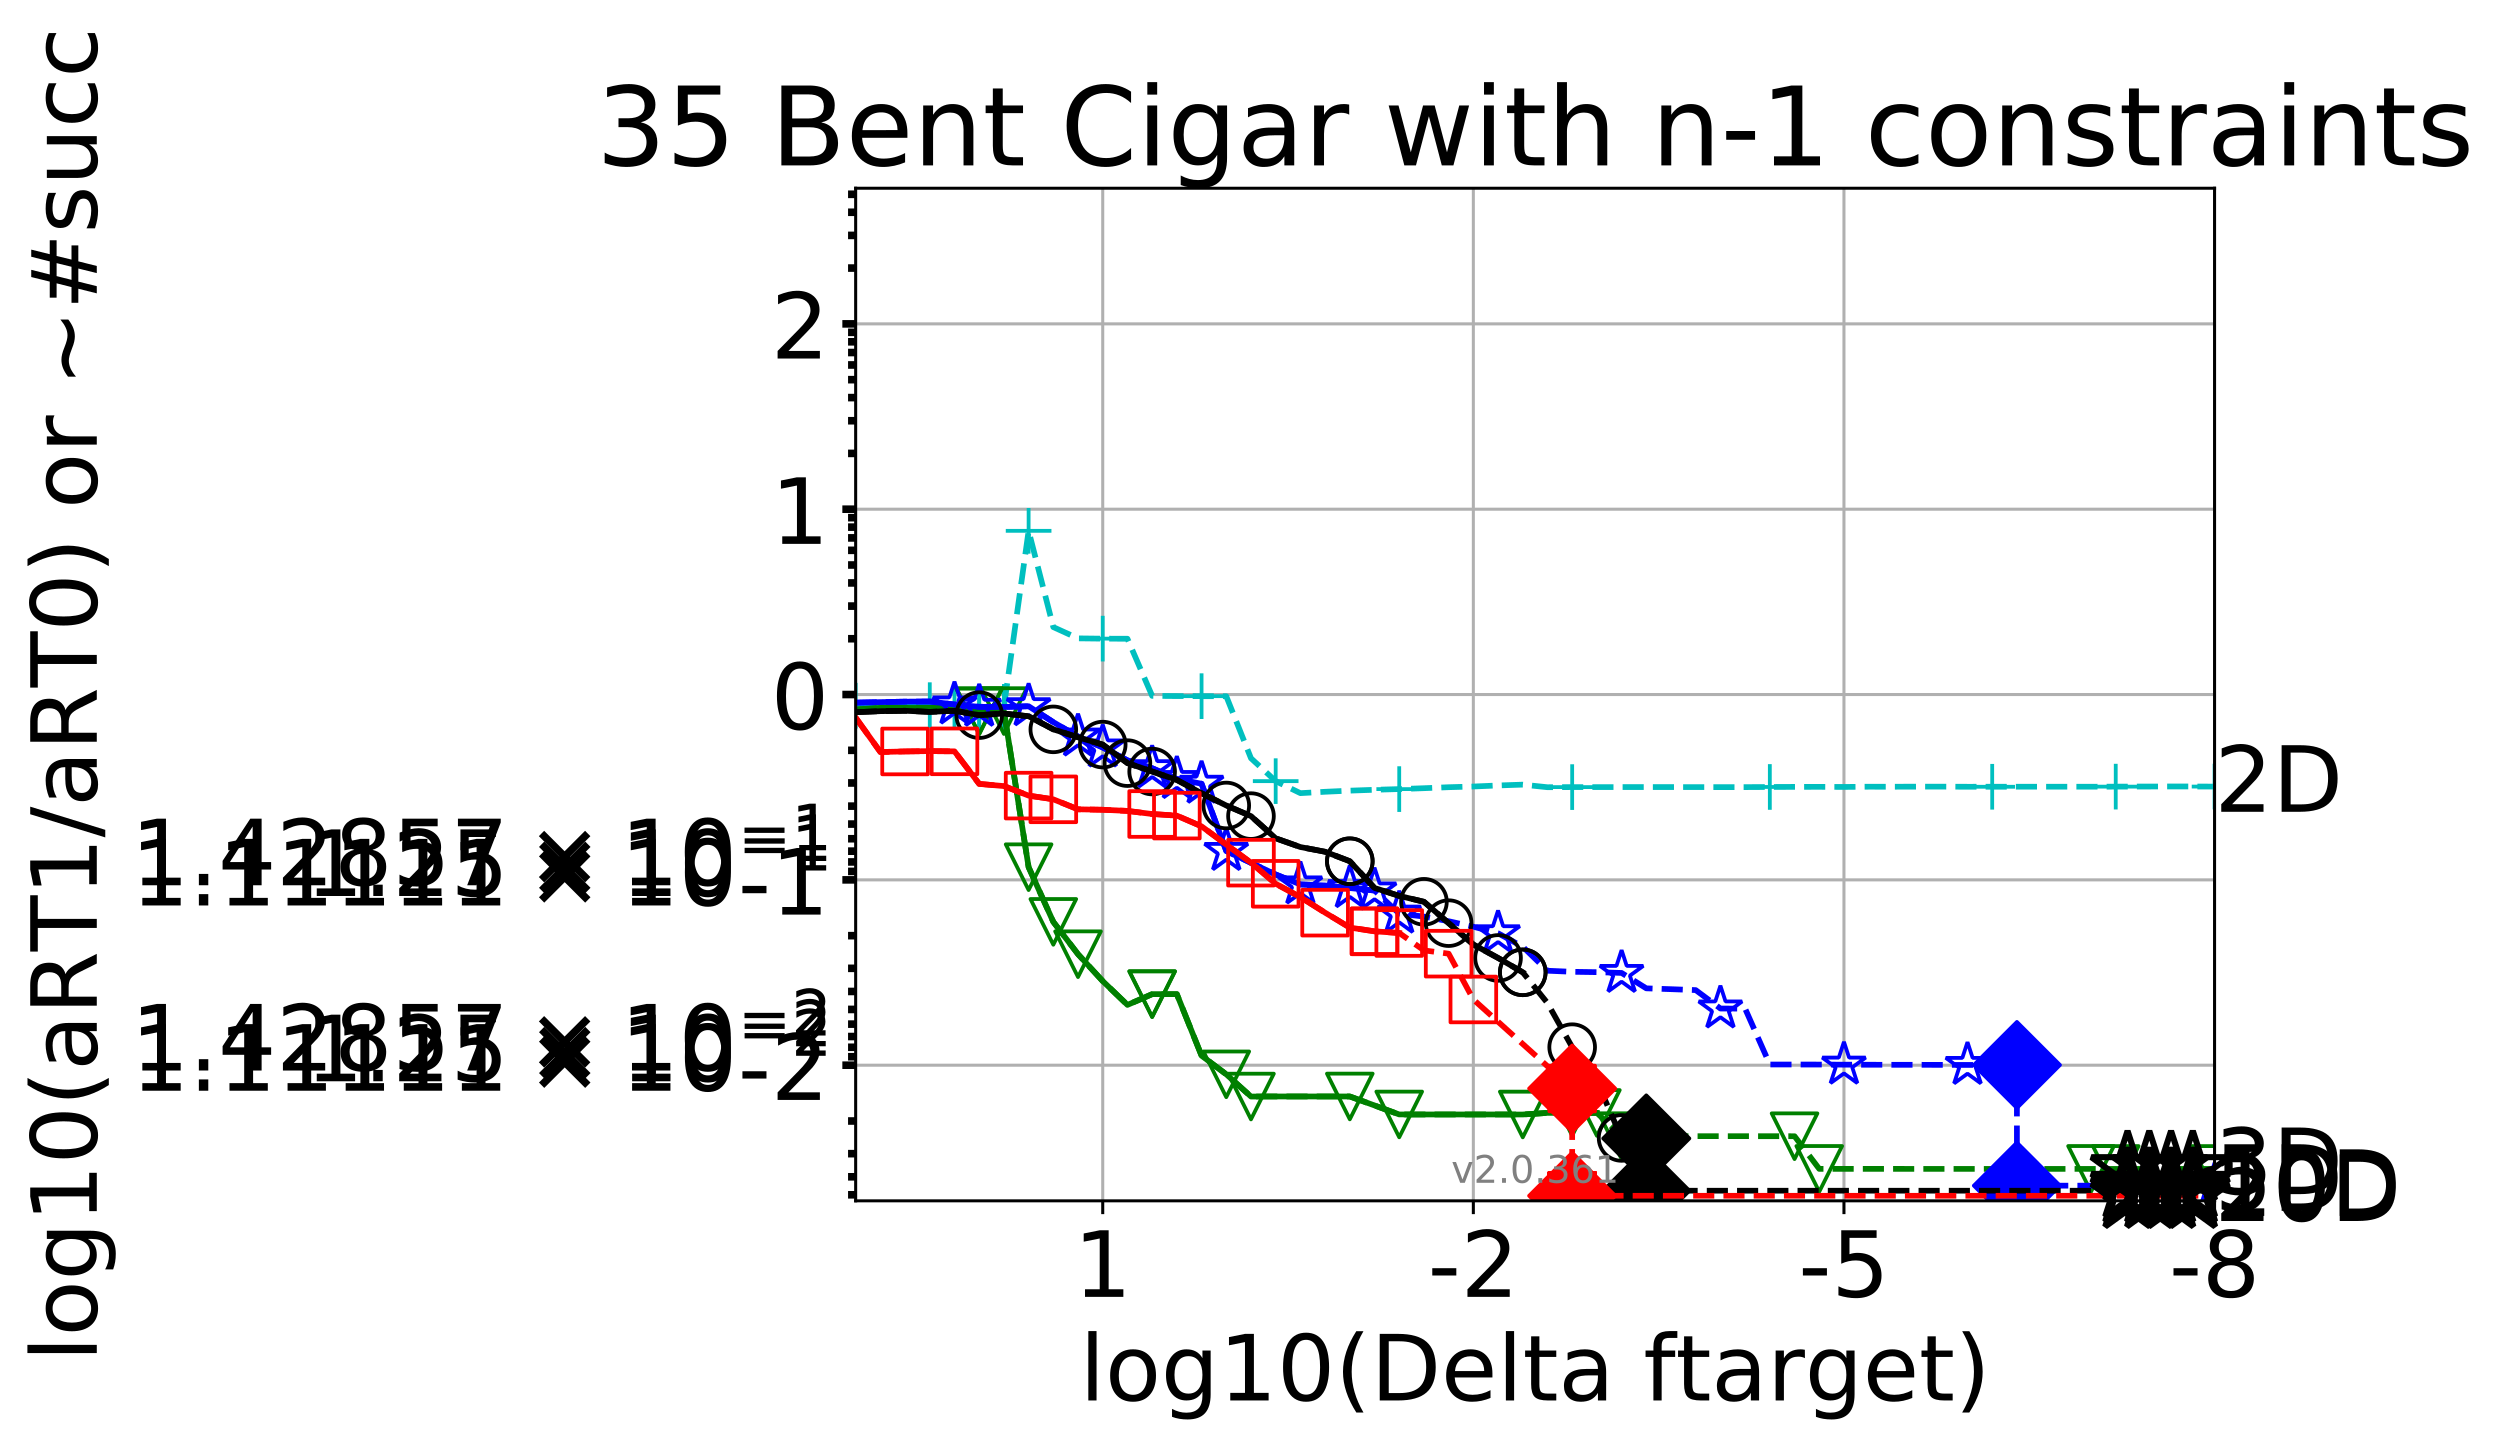 <?xml version="1.0" encoding="utf-8" standalone="no"?>
<!DOCTYPE svg PUBLIC "-//W3C//DTD SVG 1.1//EN"
  "http://www.w3.org/Graphics/SVG/1.1/DTD/svg11.dtd">
<!-- Created with matplotlib (http://matplotlib.org/) -->
<svg height="380pt" version="1.1" viewBox="0 0 657 380" width="657pt" xmlns="http://www.w3.org/2000/svg" xmlns:xlink="http://www.w3.org/1999/xlink">
 <defs>
  <style type="text/css">
*{stroke-linecap:butt;stroke-linejoin:round;}
  </style>
 </defs>
 <g id="figure_1">
  <g id="patch_1">
   <path d="M 0 380.235 
L 657.338 380.235 
L 657.338 0 
L 0 0 
z
" style="fill:#ffffff;"/>
  </g>
  <g id="axes_1">
   <g id="patch_2">
    <path d="M 224.868 315.58 
L 581.987 315.58 
L 581.987 49.468 
L 224.868 49.468 
z
" style="fill:#ffffff;"/>
   </g>
   <g id="matplotlib.axis_1">
    <g id="xtick_1">
     <g id="line2d_1">
      <path clip-path="url(#p7fc2f75354)" d="M 581.987 315.58 
L 581.987 49.468 
" style="fill:none;stroke:#b0b0b0;stroke-linecap:square;stroke-width:0.8;"/>
     </g>
     <g id="line2d_2">
      <defs>
       <path d="M 0 0 
L 0 3.5 
" id="ma321e8ea7b" style="stroke:#000000;stroke-width:0.8;"/>
      </defs>
      <g>
       <use style="stroke:#000000;stroke-width:0.8;" x="581.987" xlink:href="#ma321e8ea7b" y="315.58"/>
      </g>
     </g>
     <g id="text_1">
      <!-- -8 -->
      <defs>
       <path d="M 4.891 31.391 
L 31.203 31.391 
L 31.203 23.391 
L 4.891 23.391 
z
" id="DejaVuSans-2d"/>
       <path d="M 31.781 34.625 
Q 24.75 34.625 20.719 30.859 
Q 16.703 27.094 16.703 20.516 
Q 16.703 13.922 20.719 10.156 
Q 24.75 6.391 31.781 6.391 
Q 38.812 6.391 42.859 10.172 
Q 46.922 13.969 46.922 20.516 
Q 46.922 27.094 42.891 30.859 
Q 38.875 34.625 31.781 34.625 
z
M 21.922 38.812 
Q 15.578 40.375 12.031 44.719 
Q 8.5 49.078 8.5 55.328 
Q 8.5 64.062 14.719 69.141 
Q 20.953 74.219 31.781 74.219 
Q 42.672 74.219 48.875 69.141 
Q 55.078 64.062 55.078 55.328 
Q 55.078 49.078 51.531 44.719 
Q 48 40.375 41.703 38.812 
Q 48.828 37.156 52.797 32.312 
Q 56.781 27.484 56.781 20.516 
Q 56.781 9.906 50.312 4.234 
Q 43.844 -1.422 31.781 -1.422 
Q 19.734 -1.422 13.25 4.234 
Q 6.781 9.906 6.781 20.516 
Q 6.781 27.484 10.781 32.312 
Q 14.797 37.156 21.922 38.812 
z
M 18.312 54.391 
Q 18.312 48.734 21.844 45.562 
Q 25.391 42.391 31.781 42.391 
Q 38.141 42.391 41.719 45.562 
Q 45.312 48.734 45.312 54.391 
Q 45.312 60.062 41.719 63.234 
Q 38.141 66.406 31.781 66.406 
Q 25.391 66.406 21.844 63.234 
Q 18.312 60.062 18.312 54.391 
z
" id="DejaVuSans-38"/>
      </defs>
      <g transform="translate(570.023 340.816)scale(0.24 -0.24)">
       <use xlink:href="#DejaVuSans-2d"/>
       <use x="36.084" xlink:href="#DejaVuSans-38"/>
      </g>
     </g>
    </g>
    <g id="xtick_2">
     <g id="line2d_3">
      <path clip-path="url(#p7fc2f75354)" d="M 484.591 315.58 
L 484.591 49.468 
" style="fill:none;stroke:#b0b0b0;stroke-linecap:square;stroke-width:0.8;"/>
     </g>
     <g id="line2d_4">
      <g>
       <use style="stroke:#000000;stroke-width:0.8;" x="484.591" xlink:href="#ma321e8ea7b" y="315.58"/>
      </g>
     </g>
     <g id="text_2">
      <!-- -5 -->
      <defs>
       <path d="M 10.797 72.906 
L 49.516 72.906 
L 49.516 64.594 
L 19.828 64.594 
L 19.828 46.734 
Q 21.969 47.469 24.109 47.828 
Q 26.266 48.188 28.422 48.188 
Q 40.625 48.188 47.75 41.5 
Q 54.891 34.812 54.891 23.391 
Q 54.891 11.625 47.562 5.094 
Q 40.234 -1.422 26.906 -1.422 
Q 22.312 -1.422 17.547 -0.641 
Q 12.797 0.141 7.719 1.703 
L 7.719 11.625 
Q 12.109 9.234 16.797 8.062 
Q 21.484 6.891 26.703 6.891 
Q 35.156 6.891 40.078 11.328 
Q 45.016 15.766 45.016 23.391 
Q 45.016 31 40.078 35.438 
Q 35.156 39.891 26.703 39.891 
Q 22.75 39.891 18.812 39.016 
Q 14.891 38.141 10.797 36.281 
z
" id="DejaVuSans-35"/>
      </defs>
      <g transform="translate(472.627 340.816)scale(0.24 -0.24)">
       <use xlink:href="#DejaVuSans-2d"/>
       <use x="36.084" xlink:href="#DejaVuSans-35"/>
      </g>
     </g>
    </g>
    <g id="xtick_3">
     <g id="line2d_5">
      <path clip-path="url(#p7fc2f75354)" d="M 387.195 315.58 
L 387.195 49.468 
" style="fill:none;stroke:#b0b0b0;stroke-linecap:square;stroke-width:0.8;"/>
     </g>
     <g id="line2d_6">
      <g>
       <use style="stroke:#000000;stroke-width:0.8;" x="387.195" xlink:href="#ma321e8ea7b" y="315.58"/>
      </g>
     </g>
     <g id="text_3">
      <!-- -2 -->
      <defs>
       <path d="M 19.188 8.297 
L 53.609 8.297 
L 53.609 0 
L 7.328 0 
L 7.328 8.297 
Q 12.938 14.109 22.625 23.891 
Q 32.328 33.688 34.812 36.531 
Q 39.547 41.844 41.422 45.531 
Q 43.312 49.219 43.312 52.781 
Q 43.312 58.594 39.234 62.25 
Q 35.156 65.922 28.609 65.922 
Q 23.969 65.922 18.812 64.312 
Q 13.672 62.703 7.812 59.422 
L 7.812 69.391 
Q 13.766 71.781 18.938 73 
Q 24.125 74.219 28.422 74.219 
Q 39.75 74.219 46.484 68.547 
Q 53.219 62.891 53.219 53.422 
Q 53.219 48.922 51.531 44.891 
Q 49.859 40.875 45.406 35.406 
Q 44.188 33.984 37.641 27.219 
Q 31.109 20.453 19.188 8.297 
z
" id="DejaVuSans-32"/>
      </defs>
      <g transform="translate(375.23 340.816)scale(0.24 -0.24)">
       <use xlink:href="#DejaVuSans-2d"/>
       <use x="36.084" xlink:href="#DejaVuSans-32"/>
      </g>
     </g>
    </g>
    <g id="xtick_4">
     <g id="line2d_7">
      <path clip-path="url(#p7fc2f75354)" d="M 289.798 315.58 
L 289.798 49.468 
" style="fill:none;stroke:#b0b0b0;stroke-linecap:square;stroke-width:0.8;"/>
     </g>
     <g id="line2d_8">
      <g>
       <use style="stroke:#000000;stroke-width:0.8;" x="289.798" xlink:href="#ma321e8ea7b" y="315.58"/>
      </g>
     </g>
     <g id="text_4">
      <!-- 1 -->
      <defs>
       <path d="M 12.406 8.297 
L 28.516 8.297 
L 28.516 63.922 
L 10.984 60.406 
L 10.984 69.391 
L 28.422 72.906 
L 38.281 72.906 
L 38.281 8.297 
L 54.391 8.297 
L 54.391 0 
L 12.406 0 
z
" id="DejaVuSans-31"/>
      </defs>
      <g transform="translate(282.163 340.816)scale(0.24 -0.24)">
       <use xlink:href="#DejaVuSans-31"/>
      </g>
     </g>
    </g>
    <g id="text_5">
     <!-- log10(Delta ftarget) -->
     <defs>
      <path d="M 9.422 75.984 
L 18.406 75.984 
L 18.406 0 
L 9.422 0 
z
" id="DejaVuSans-6c"/>
      <path d="M 30.609 48.391 
Q 23.391 48.391 19.188 42.75 
Q 14.984 37.109 14.984 27.297 
Q 14.984 17.484 19.156 11.844 
Q 23.344 6.203 30.609 6.203 
Q 37.797 6.203 41.984 11.859 
Q 46.188 17.531 46.188 27.297 
Q 46.188 37.016 41.984 42.703 
Q 37.797 48.391 30.609 48.391 
z
M 30.609 56 
Q 42.328 56 49.016 48.375 
Q 55.719 40.766 55.719 27.297 
Q 55.719 13.875 49.016 6.219 
Q 42.328 -1.422 30.609 -1.422 
Q 18.844 -1.422 12.172 6.219 
Q 5.516 13.875 5.516 27.297 
Q 5.516 40.766 12.172 48.375 
Q 18.844 56 30.609 56 
z
" id="DejaVuSans-6f"/>
      <path d="M 45.406 27.984 
Q 45.406 37.75 41.375 43.109 
Q 37.359 48.484 30.078 48.484 
Q 22.859 48.484 18.828 43.109 
Q 14.797 37.75 14.797 27.984 
Q 14.797 18.266 18.828 12.891 
Q 22.859 7.516 30.078 7.516 
Q 37.359 7.516 41.375 12.891 
Q 45.406 18.266 45.406 27.984 
z
M 54.391 6.781 
Q 54.391 -7.172 48.188 -13.984 
Q 42 -20.797 29.203 -20.797 
Q 24.469 -20.797 20.266 -20.094 
Q 16.062 -19.391 12.109 -17.922 
L 12.109 -9.188 
Q 16.062 -11.328 19.922 -12.344 
Q 23.781 -13.375 27.781 -13.375 
Q 36.625 -13.375 41.016 -8.766 
Q 45.406 -4.156 45.406 5.172 
L 45.406 9.625 
Q 42.625 4.781 38.281 2.391 
Q 33.938 0 27.875 0 
Q 17.828 0 11.672 7.656 
Q 5.516 15.328 5.516 27.984 
Q 5.516 40.672 11.672 48.328 
Q 17.828 56 27.875 56 
Q 33.938 56 38.281 53.609 
Q 42.625 51.219 45.406 46.391 
L 45.406 54.688 
L 54.391 54.688 
z
" id="DejaVuSans-67"/>
      <path d="M 31.781 66.406 
Q 24.172 66.406 20.328 58.906 
Q 16.5 51.422 16.5 36.375 
Q 16.5 21.391 20.328 13.891 
Q 24.172 6.391 31.781 6.391 
Q 39.453 6.391 43.281 13.891 
Q 47.125 21.391 47.125 36.375 
Q 47.125 51.422 43.281 58.906 
Q 39.453 66.406 31.781 66.406 
z
M 31.781 74.219 
Q 44.047 74.219 50.516 64.516 
Q 56.984 54.828 56.984 36.375 
Q 56.984 17.969 50.516 8.266 
Q 44.047 -1.422 31.781 -1.422 
Q 19.531 -1.422 13.062 8.266 
Q 6.594 17.969 6.594 36.375 
Q 6.594 54.828 13.062 64.516 
Q 19.531 74.219 31.781 74.219 
z
" id="DejaVuSans-30"/>
      <path d="M 31 75.875 
Q 24.469 64.656 21.281 53.656 
Q 18.109 42.672 18.109 31.391 
Q 18.109 20.125 21.312 9.062 
Q 24.516 -2 31 -13.188 
L 23.188 -13.188 
Q 15.875 -1.703 12.234 9.375 
Q 8.594 20.453 8.594 31.391 
Q 8.594 42.281 12.203 53.312 
Q 15.828 64.359 23.188 75.875 
z
" id="DejaVuSans-28"/>
      <path d="M 19.672 64.797 
L 19.672 8.109 
L 31.594 8.109 
Q 46.688 8.109 53.688 14.938 
Q 60.688 21.781 60.688 36.531 
Q 60.688 51.172 53.688 57.984 
Q 46.688 64.797 31.594 64.797 
z
M 9.812 72.906 
L 30.078 72.906 
Q 51.266 72.906 61.172 64.094 
Q 71.094 55.281 71.094 36.531 
Q 71.094 17.672 61.125 8.828 
Q 51.172 0 30.078 0 
L 9.812 0 
z
" id="DejaVuSans-44"/>
      <path d="M 56.203 29.594 
L 56.203 25.203 
L 14.891 25.203 
Q 15.484 15.922 20.484 11.062 
Q 25.484 6.203 34.422 6.203 
Q 39.594 6.203 44.453 7.469 
Q 49.312 8.734 54.109 11.281 
L 54.109 2.781 
Q 49.266 0.734 44.188 -0.344 
Q 39.109 -1.422 33.891 -1.422 
Q 20.797 -1.422 13.156 6.188 
Q 5.516 13.812 5.516 26.812 
Q 5.516 40.234 12.766 48.109 
Q 20.016 56 32.328 56 
Q 43.359 56 49.781 48.891 
Q 56.203 41.797 56.203 29.594 
z
M 47.219 32.234 
Q 47.125 39.594 43.094 43.984 
Q 39.062 48.391 32.422 48.391 
Q 24.906 48.391 20.391 44.141 
Q 15.875 39.891 15.188 32.172 
z
" id="DejaVuSans-65"/>
      <path d="M 18.312 70.219 
L 18.312 54.688 
L 36.812 54.688 
L 36.812 47.703 
L 18.312 47.703 
L 18.312 18.016 
Q 18.312 11.328 20.141 9.422 
Q 21.969 7.516 27.594 7.516 
L 36.812 7.516 
L 36.812 0 
L 27.594 0 
Q 17.188 0 13.234 3.875 
Q 9.281 7.766 9.281 18.016 
L 9.281 47.703 
L 2.688 47.703 
L 2.688 54.688 
L 9.281 54.688 
L 9.281 70.219 
z
" id="DejaVuSans-74"/>
      <path d="M 34.281 27.484 
Q 23.391 27.484 19.188 25 
Q 14.984 22.516 14.984 16.5 
Q 14.984 11.719 18.141 8.906 
Q 21.297 6.109 26.703 6.109 
Q 34.188 6.109 38.703 11.406 
Q 43.219 16.703 43.219 25.484 
L 43.219 27.484 
z
M 52.203 31.203 
L 52.203 0 
L 43.219 0 
L 43.219 8.297 
Q 40.141 3.328 35.547 0.953 
Q 30.953 -1.422 24.312 -1.422 
Q 15.922 -1.422 10.953 3.297 
Q 6 8.016 6 15.922 
Q 6 25.141 12.172 29.828 
Q 18.359 34.516 30.609 34.516 
L 43.219 34.516 
L 43.219 35.406 
Q 43.219 41.609 39.141 45 
Q 35.062 48.391 27.688 48.391 
Q 23 48.391 18.547 47.266 
Q 14.109 46.141 10.016 43.891 
L 10.016 52.203 
Q 14.938 54.109 19.578 55.047 
Q 24.219 56 28.609 56 
Q 40.484 56 46.344 49.844 
Q 52.203 43.703 52.203 31.203 
z
" id="DejaVuSans-61"/>
      <path id="DejaVuSans-20"/>
      <path d="M 37.109 75.984 
L 37.109 68.5 
L 28.516 68.5 
Q 23.688 68.5 21.797 66.547 
Q 19.922 64.594 19.922 59.516 
L 19.922 54.688 
L 34.719 54.688 
L 34.719 47.703 
L 19.922 47.703 
L 19.922 0 
L 10.891 0 
L 10.891 47.703 
L 2.297 47.703 
L 2.297 54.688 
L 10.891 54.688 
L 10.891 58.5 
Q 10.891 67.625 15.141 71.797 
Q 19.391 75.984 28.609 75.984 
z
" id="DejaVuSans-66"/>
      <path d="M 41.109 46.297 
Q 39.594 47.172 37.812 47.578 
Q 36.031 48 33.891 48 
Q 26.266 48 22.188 43.047 
Q 18.109 38.094 18.109 28.812 
L 18.109 0 
L 9.078 0 
L 9.078 54.688 
L 18.109 54.688 
L 18.109 46.188 
Q 20.953 51.172 25.484 53.578 
Q 30.031 56 36.531 56 
Q 37.453 56 38.578 55.875 
Q 39.703 55.766 41.062 55.516 
z
" id="DejaVuSans-72"/>
      <path d="M 8.016 75.875 
L 15.828 75.875 
Q 23.141 64.359 26.781 53.312 
Q 30.422 42.281 30.422 31.391 
Q 30.422 20.453 26.781 9.375 
Q 23.141 -1.703 15.828 -13.188 
L 8.016 -13.188 
Q 14.5 -2 17.703 9.062 
Q 20.906 20.125 20.906 31.391 
Q 20.906 42.672 17.703 53.656 
Q 14.5 64.656 8.016 75.875 
z
" id="DejaVuSans-29"/>
     </defs>
     <g transform="translate(283.752 368.043)scale(0.24 -0.24)">
      <use xlink:href="#DejaVuSans-6c"/>
      <use x="27.783" xlink:href="#DejaVuSans-6f"/>
      <use x="88.965" xlink:href="#DejaVuSans-67"/>
      <use x="152.441" xlink:href="#DejaVuSans-31"/>
      <use x="216.064" xlink:href="#DejaVuSans-30"/>
      <use x="279.688" xlink:href="#DejaVuSans-28"/>
      <use x="318.701" xlink:href="#DejaVuSans-44"/>
      <use x="395.703" xlink:href="#DejaVuSans-65"/>
      <use x="457.227" xlink:href="#DejaVuSans-6c"/>
      <use x="485.01" xlink:href="#DejaVuSans-74"/>
      <use x="524.219" xlink:href="#DejaVuSans-61"/>
      <use x="585.498" xlink:href="#DejaVuSans-20"/>
      <use x="617.285" xlink:href="#DejaVuSans-66"/>
      <use x="652.475" xlink:href="#DejaVuSans-74"/>
      <use x="691.684" xlink:href="#DejaVuSans-61"/>
      <use x="752.963" xlink:href="#DejaVuSans-72"/>
      <use x="794.061" xlink:href="#DejaVuSans-67"/>
      <use x="857.537" xlink:href="#DejaVuSans-65"/>
      <use x="919.061" xlink:href="#DejaVuSans-74"/>
      <use x="958.27" xlink:href="#DejaVuSans-29"/>
     </g>
    </g>
   </g>
   <g id="matplotlib.axis_2">
    <g id="ytick_1">
     <g id="line2d_9">
      <path clip-path="url(#p7fc2f75354)" d="M 224.868 279.94 
L 581.987 279.94 
" style="fill:none;stroke:#b0b0b0;stroke-linecap:square;stroke-width:0.8;"/>
     </g>
     <g id="line2d_10">
      <defs>
       <path d="M 0 0 
L -3.5 0 
" id="m4dfb678c6d" style="stroke:#000000;stroke-width:2;"/>
      </defs>
      <g>
       <use style="stroke:#000000;stroke-width:2;" x="224.868" xlink:href="#m4dfb678c6d" y="279.94"/>
      </g>
     </g>
     <g id="text_6">
      <!-- -2 -->
      <g transform="translate(193.939 289.059)scale(0.24 -0.24)">
       <use xlink:href="#DejaVuSans-2d"/>
       <use x="36.084" xlink:href="#DejaVuSans-32"/>
      </g>
     </g>
    </g>
    <g id="ytick_2">
     <g id="line2d_11">
      <path clip-path="url(#p7fc2f75354)" d="M 224.868 231.232 
L 581.987 231.232 
" style="fill:none;stroke:#b0b0b0;stroke-linecap:square;stroke-width:0.8;"/>
     </g>
     <g id="line2d_12">
      <g>
       <use style="stroke:#000000;stroke-width:2;" x="224.868" xlink:href="#m4dfb678c6d" y="231.232"/>
      </g>
     </g>
     <g id="text_7">
      <!-- -1 -->
      <g transform="translate(193.939 240.35)scale(0.24 -0.24)">
       <use xlink:href="#DejaVuSans-2d"/>
       <use x="36.084" xlink:href="#DejaVuSans-31"/>
      </g>
     </g>
    </g>
    <g id="ytick_3">
     <g id="line2d_13">
      <path clip-path="url(#p7fc2f75354)" d="M 224.868 182.524 
L 581.987 182.524 
" style="fill:none;stroke:#b0b0b0;stroke-linecap:square;stroke-width:0.8;"/>
     </g>
     <g id="line2d_14">
      <g>
       <use style="stroke:#000000;stroke-width:2;" x="224.868" xlink:href="#m4dfb678c6d" y="182.524"/>
      </g>
     </g>
     <g id="text_8">
      <!-- 0 -->
      <g transform="translate(202.597 191.642)scale(0.24 -0.24)">
       <use xlink:href="#DejaVuSans-30"/>
      </g>
     </g>
    </g>
    <g id="ytick_4">
     <g id="line2d_15">
      <path clip-path="url(#p7fc2f75354)" d="M 224.868 133.815 
L 581.987 133.815 
" style="fill:none;stroke:#b0b0b0;stroke-linecap:square;stroke-width:0.8;"/>
     </g>
     <g id="line2d_16">
      <g>
       <use style="stroke:#000000;stroke-width:2;" x="224.868" xlink:href="#m4dfb678c6d" y="133.815"/>
      </g>
     </g>
     <g id="text_9">
      <!-- 1 -->
      <g transform="translate(202.597 142.934)scale(0.24 -0.24)">
       <use xlink:href="#DejaVuSans-31"/>
      </g>
     </g>
    </g>
    <g id="ytick_5">
     <g id="line2d_17">
      <path clip-path="url(#p7fc2f75354)" d="M 224.868 85.107 
L 581.987 85.107 
" style="fill:none;stroke:#b0b0b0;stroke-linecap:square;stroke-width:0.8;"/>
     </g>
     <g id="line2d_18">
      <g>
       <use style="stroke:#000000;stroke-width:2;" x="224.868" xlink:href="#m4dfb678c6d" y="85.107"/>
      </g>
     </g>
     <g id="text_10">
      <!-- 2 -->
      <g transform="translate(202.597 94.225)scale(0.24 -0.24)">
       <use xlink:href="#DejaVuSans-32"/>
      </g>
     </g>
    </g>
    <g id="ytick_6">
     <g id="line2d_19">
      <defs>
       <path d="M 0 0 
L -2 0 
" id="mf77a2b6a26" style="stroke:#000000;stroke-width:2;"/>
      </defs>
      <g>
       <use style="stroke:#000000;stroke-width:2;" x="224.868" xlink:href="#mf77a2b6a26" y="313.986"/>
      </g>
     </g>
    </g>
    <g id="ytick_7">
     <g id="line2d_20">
      <g>
       <use style="stroke:#000000;stroke-width:2;" x="224.868" xlink:href="#mf77a2b6a26" y="309.266"/>
      </g>
     </g>
    </g>
    <g id="ytick_8">
     <g id="line2d_21">
      <g>
       <use style="stroke:#000000;stroke-width:2;" x="224.868" xlink:href="#mf77a2b6a26" y="303.18"/>
      </g>
     </g>
    </g>
    <g id="ytick_9">
     <g id="line2d_22">
      <g>
       <use style="stroke:#000000;stroke-width:2;" x="224.868" xlink:href="#mf77a2b6a26" y="294.603"/>
      </g>
     </g>
    </g>
    <g id="ytick_10">
     <g id="line2d_23">
      <g>
       <use style="stroke:#000000;stroke-width:2;" x="224.868" xlink:href="#mf77a2b6a26" y="277.712"/>
      </g>
     </g>
     <g id="text_11">
      <!-- $\mathdefault{1.11111\times10^{-2}}$ -->
      <defs>
       <path d="M 10.688 12.406 
L 21 12.406 
L 21 0 
L 10.688 0 
z
" id="DejaVuSans-2e"/>
       <path d="M 70.125 53.719 
L 47.797 31.297 
L 70.125 8.984 
L 64.312 3.078 
L 41.891 25.484 
L 19.484 3.078 
L 13.719 8.984 
L 35.984 31.297 
L 13.719 53.719 
L 19.484 59.625 
L 41.891 37.203 
L 64.312 59.625 
z
" id="DejaVuSans-d7"/>
       <path d="M 10.594 35.5 
L 73.188 35.5 
L 73.188 27.203 
L 10.594 27.203 
z
" id="DejaVuSans-2212"/>
      </defs>
      <g transform="translate(34.428 286.83)scale(0.24 -0.24)">
       <use transform="translate(0 0.766)" xlink:href="#DejaVuSans-31"/>
       <use transform="translate(63.623 0.766)" xlink:href="#DejaVuSans-2e"/>
       <use transform="translate(95.41 0.766)" xlink:href="#DejaVuSans-31"/>
       <use transform="translate(159.033 0.766)" xlink:href="#DejaVuSans-31"/>
       <use transform="translate(222.656 0.766)" xlink:href="#DejaVuSans-31"/>
       <use transform="translate(286.279 0.766)" xlink:href="#DejaVuSans-31"/>
       <use transform="translate(349.902 0.766)" xlink:href="#DejaVuSans-31"/>
       <use transform="translate(433.008 0.766)" xlink:href="#DejaVuSans-d7"/>
       <use transform="translate(536.279 0.766)" xlink:href="#DejaVuSans-31"/>
       <use transform="translate(599.902 0.766)" xlink:href="#DejaVuSans-30"/>
       <use transform="translate(664.482 39.047)scale(0.7)" xlink:href="#DejaVuSans-2212"/>
       <use transform="translate(723.135 39.047)scale(0.7)" xlink:href="#DejaVuSans-32"/>
      </g>
     </g>
    </g>
    <g id="ytick_11">
     <g id="line2d_24">
      <g>
       <use style="stroke:#000000;stroke-width:2;" x="224.868" xlink:href="#mf77a2b6a26" y="275.22"/>
      </g>
     </g>
     <g id="text_12">
      <!-- $\mathdefault{1.25\times10^{-2}}$ -->
      <g transform="translate(80.267 284.338)scale(0.24 -0.24)">
       <use transform="translate(0 0.766)" xlink:href="#DejaVuSans-31"/>
       <use transform="translate(63.623 0.766)" xlink:href="#DejaVuSans-2e"/>
       <use transform="translate(95.332 0.766)" xlink:href="#DejaVuSans-32"/>
       <use transform="translate(158.955 0.766)" xlink:href="#DejaVuSans-35"/>
       <use transform="translate(242.061 0.766)" xlink:href="#DejaVuSans-d7"/>
       <use transform="translate(345.332 0.766)" xlink:href="#DejaVuSans-31"/>
       <use transform="translate(408.955 0.766)" xlink:href="#DejaVuSans-30"/>
       <use transform="translate(473.535 39.047)scale(0.7)" xlink:href="#DejaVuSans-2212"/>
       <use transform="translate(532.188 39.047)scale(0.7)" xlink:href="#DejaVuSans-32"/>
      </g>
     </g>
    </g>
    <g id="ytick_12">
     <g id="line2d_25">
      <g>
       <use style="stroke:#000000;stroke-width:2;" x="224.868" xlink:href="#mf77a2b6a26" y="272.395"/>
      </g>
     </g>
     <g id="text_13">
      <!-- $\mathdefault{1.42857\times10^{-2}}$ -->
      <defs>
       <path d="M 37.797 64.312 
L 12.891 25.391 
L 37.797 25.391 
z
M 35.203 72.906 
L 47.609 72.906 
L 47.609 25.391 
L 58.016 25.391 
L 58.016 17.188 
L 47.609 17.188 
L 47.609 0 
L 37.797 0 
L 37.797 17.188 
L 4.891 17.188 
L 4.891 26.703 
z
" id="DejaVuSans-34"/>
       <path d="M 8.203 72.906 
L 55.078 72.906 
L 55.078 68.703 
L 28.609 0 
L 18.312 0 
L 43.219 64.594 
L 8.203 64.594 
z
" id="DejaVuSans-37"/>
      </defs>
      <g transform="translate(34.428 281.513)scale(0.24 -0.24)">
       <use transform="translate(0 0.766)" xlink:href="#DejaVuSans-31"/>
       <use transform="translate(63.623 0.766)" xlink:href="#DejaVuSans-2e"/>
       <use transform="translate(95.41 0.766)" xlink:href="#DejaVuSans-34"/>
       <use transform="translate(159.033 0.766)" xlink:href="#DejaVuSans-32"/>
       <use transform="translate(222.656 0.766)" xlink:href="#DejaVuSans-38"/>
       <use transform="translate(286.279 0.766)" xlink:href="#DejaVuSans-35"/>
       <use transform="translate(349.793 0.766)" xlink:href="#DejaVuSans-37"/>
       <use transform="translate(432.898 0.766)" xlink:href="#DejaVuSans-d7"/>
       <use transform="translate(536.17 0.766)" xlink:href="#DejaVuSans-31"/>
       <use transform="translate(599.793 0.766)" xlink:href="#DejaVuSans-30"/>
       <use transform="translate(664.373 39.047)scale(0.7)" xlink:href="#DejaVuSans-2212"/>
       <use transform="translate(723.025 39.047)scale(0.7)" xlink:href="#DejaVuSans-32"/>
      </g>
     </g>
    </g>
    <g id="ytick_13">
     <g id="line2d_26">
      <g>
       <use style="stroke:#000000;stroke-width:2;" x="224.868" xlink:href="#mf77a2b6a26" y="269.135"/>
      </g>
     </g>
    </g>
    <g id="ytick_14">
     <g id="line2d_27">
      <g>
       <use style="stroke:#000000;stroke-width:2;" x="224.868" xlink:href="#mf77a2b6a26" y="265.278"/>
      </g>
     </g>
    </g>
    <g id="ytick_15">
     <g id="line2d_28">
      <g>
       <use style="stroke:#000000;stroke-width:2;" x="224.868" xlink:href="#mf77a2b6a26" y="260.557"/>
      </g>
     </g>
    </g>
    <g id="ytick_16">
     <g id="line2d_29">
      <g>
       <use style="stroke:#000000;stroke-width:2;" x="224.868" xlink:href="#mf77a2b6a26" y="254.472"/>
      </g>
     </g>
    </g>
    <g id="ytick_17">
     <g id="line2d_30">
      <g>
       <use style="stroke:#000000;stroke-width:2;" x="224.868" xlink:href="#mf77a2b6a26" y="245.895"/>
      </g>
     </g>
    </g>
    <g id="ytick_18">
     <g id="line2d_31">
      <g>
       <use style="stroke:#000000;stroke-width:2;" x="224.868" xlink:href="#mf77a2b6a26" y="229.003"/>
      </g>
     </g>
     <g id="text_14">
      <!-- $\mathdefault{1.11111\times10^{-1}}$ -->
      <g transform="translate(34.428 238.121)scale(0.24 -0.24)">
       <use transform="translate(0 0.684)" xlink:href="#DejaVuSans-31"/>
       <use transform="translate(63.623 0.684)" xlink:href="#DejaVuSans-2e"/>
       <use transform="translate(95.41 0.684)" xlink:href="#DejaVuSans-31"/>
       <use transform="translate(159.033 0.684)" xlink:href="#DejaVuSans-31"/>
       <use transform="translate(222.656 0.684)" xlink:href="#DejaVuSans-31"/>
       <use transform="translate(286.279 0.684)" xlink:href="#DejaVuSans-31"/>
       <use transform="translate(349.902 0.684)" xlink:href="#DejaVuSans-31"/>
       <use transform="translate(433.008 0.684)" xlink:href="#DejaVuSans-d7"/>
       <use transform="translate(536.279 0.684)" xlink:href="#DejaVuSans-31"/>
       <use transform="translate(599.902 0.684)" xlink:href="#DejaVuSans-30"/>
       <use transform="translate(664.482 38.966)scale(0.7)" xlink:href="#DejaVuSans-2212"/>
       <use transform="translate(723.135 38.966)scale(0.7)" xlink:href="#DejaVuSans-31"/>
      </g>
     </g>
    </g>
    <g id="ytick_19">
     <g id="line2d_32">
      <g>
       <use style="stroke:#000000;stroke-width:2;" x="224.868" xlink:href="#mf77a2b6a26" y="226.512"/>
      </g>
     </g>
     <g id="text_15">
      <!-- $\mathdefault{1.25\times10^{-1}}$ -->
      <g transform="translate(80.267 235.63)scale(0.24 -0.24)">
       <use transform="translate(0 0.684)" xlink:href="#DejaVuSans-31"/>
       <use transform="translate(63.623 0.684)" xlink:href="#DejaVuSans-2e"/>
       <use transform="translate(95.332 0.684)" xlink:href="#DejaVuSans-32"/>
       <use transform="translate(158.955 0.684)" xlink:href="#DejaVuSans-35"/>
       <use transform="translate(242.061 0.684)" xlink:href="#DejaVuSans-d7"/>
       <use transform="translate(345.332 0.684)" xlink:href="#DejaVuSans-31"/>
       <use transform="translate(408.955 0.684)" xlink:href="#DejaVuSans-30"/>
       <use transform="translate(473.535 38.966)scale(0.7)" xlink:href="#DejaVuSans-2212"/>
       <use transform="translate(532.188 38.966)scale(0.7)" xlink:href="#DejaVuSans-31"/>
      </g>
     </g>
    </g>
    <g id="ytick_20">
     <g id="line2d_33">
      <g>
       <use style="stroke:#000000;stroke-width:2;" x="224.868" xlink:href="#mf77a2b6a26" y="223.687"/>
      </g>
     </g>
     <g id="text_16">
      <!-- $\mathdefault{1.42857\times10^{-1}}$ -->
      <g transform="translate(34.428 232.805)scale(0.24 -0.24)">
       <use transform="translate(0 0.684)" xlink:href="#DejaVuSans-31"/>
       <use transform="translate(63.623 0.684)" xlink:href="#DejaVuSans-2e"/>
       <use transform="translate(95.41 0.684)" xlink:href="#DejaVuSans-34"/>
       <use transform="translate(159.033 0.684)" xlink:href="#DejaVuSans-32"/>
       <use transform="translate(222.656 0.684)" xlink:href="#DejaVuSans-38"/>
       <use transform="translate(286.279 0.684)" xlink:href="#DejaVuSans-35"/>
       <use transform="translate(349.793 0.684)" xlink:href="#DejaVuSans-37"/>
       <use transform="translate(432.898 0.684)" xlink:href="#DejaVuSans-d7"/>
       <use transform="translate(536.17 0.684)" xlink:href="#DejaVuSans-31"/>
       <use transform="translate(599.793 0.684)" xlink:href="#DejaVuSans-30"/>
       <use transform="translate(664.373 38.966)scale(0.7)" xlink:href="#DejaVuSans-2212"/>
       <use transform="translate(723.025 38.966)scale(0.7)" xlink:href="#DejaVuSans-31"/>
      </g>
     </g>
    </g>
    <g id="ytick_21">
     <g id="line2d_34">
      <g>
       <use style="stroke:#000000;stroke-width:2;" x="224.868" xlink:href="#mf77a2b6a26" y="220.426"/>
      </g>
     </g>
    </g>
    <g id="ytick_22">
     <g id="line2d_35">
      <g>
       <use style="stroke:#000000;stroke-width:2;" x="224.868" xlink:href="#mf77a2b6a26" y="216.569"/>
      </g>
     </g>
    </g>
    <g id="ytick_23">
     <g id="line2d_36">
      <g>
       <use style="stroke:#000000;stroke-width:2;" x="224.868" xlink:href="#mf77a2b6a26" y="211.849"/>
      </g>
     </g>
    </g>
    <g id="ytick_24">
     <g id="line2d_37">
      <g>
       <use style="stroke:#000000;stroke-width:2;" x="224.868" xlink:href="#mf77a2b6a26" y="205.764"/>
      </g>
     </g>
    </g>
    <g id="ytick_25">
     <g id="line2d_38">
      <g>
       <use style="stroke:#000000;stroke-width:2;" x="224.868" xlink:href="#mf77a2b6a26" y="197.186"/>
      </g>
     </g>
    </g>
    <g id="ytick_26">
     <g id="line2d_39">
      <g>
       <use style="stroke:#000000;stroke-width:2;" x="224.868" xlink:href="#mf77a2b6a26" y="167.861"/>
      </g>
     </g>
    </g>
    <g id="ytick_27">
     <g id="line2d_40">
      <g>
       <use style="stroke:#000000;stroke-width:2;" x="224.868" xlink:href="#mf77a2b6a26" y="159.284"/>
      </g>
     </g>
    </g>
    <g id="ytick_28">
     <g id="line2d_41">
      <g>
       <use style="stroke:#000000;stroke-width:2;" x="224.868" xlink:href="#mf77a2b6a26" y="153.198"/>
      </g>
     </g>
    </g>
    <g id="ytick_29">
     <g id="line2d_42">
      <g>
       <use style="stroke:#000000;stroke-width:2;" x="224.868" xlink:href="#mf77a2b6a26" y="148.478"/>
      </g>
     </g>
    </g>
    <g id="ytick_30">
     <g id="line2d_43">
      <g>
       <use style="stroke:#000000;stroke-width:2;" x="224.868" xlink:href="#mf77a2b6a26" y="144.621"/>
      </g>
     </g>
    </g>
    <g id="ytick_31">
     <g id="line2d_44">
      <g>
       <use style="stroke:#000000;stroke-width:2;" x="224.868" xlink:href="#mf77a2b6a26" y="141.36"/>
      </g>
     </g>
    </g>
    <g id="ytick_32">
     <g id="line2d_45">
      <g>
       <use style="stroke:#000000;stroke-width:2;" x="224.868" xlink:href="#mf77a2b6a26" y="138.536"/>
      </g>
     </g>
    </g>
    <g id="ytick_33">
     <g id="line2d_46">
      <g>
       <use style="stroke:#000000;stroke-width:2;" x="224.868" xlink:href="#mf77a2b6a26" y="136.044"/>
      </g>
     </g>
    </g>
    <g id="ytick_34">
     <g id="line2d_47">
      <g>
       <use style="stroke:#000000;stroke-width:2;" x="224.868" xlink:href="#mf77a2b6a26" y="119.153"/>
      </g>
     </g>
    </g>
    <g id="ytick_35">
     <g id="line2d_48">
      <g>
       <use style="stroke:#000000;stroke-width:2;" x="224.868" xlink:href="#mf77a2b6a26" y="110.576"/>
      </g>
     </g>
    </g>
    <g id="ytick_36">
     <g id="line2d_49">
      <g>
       <use style="stroke:#000000;stroke-width:2;" x="224.868" xlink:href="#mf77a2b6a26" y="104.49"/>
      </g>
     </g>
    </g>
    <g id="ytick_37">
     <g id="line2d_50">
      <g>
       <use style="stroke:#000000;stroke-width:2;" x="224.868" xlink:href="#mf77a2b6a26" y="99.77"/>
      </g>
     </g>
    </g>
    <g id="ytick_38">
     <g id="line2d_51">
      <g>
       <use style="stroke:#000000;stroke-width:2;" x="224.868" xlink:href="#mf77a2b6a26" y="95.913"/>
      </g>
     </g>
    </g>
    <g id="ytick_39">
     <g id="line2d_52">
      <g>
       <use style="stroke:#000000;stroke-width:2;" x="224.868" xlink:href="#mf77a2b6a26" y="92.652"/>
      </g>
     </g>
    </g>
    <g id="ytick_40">
     <g id="line2d_53">
      <g>
       <use style="stroke:#000000;stroke-width:2;" x="224.868" xlink:href="#mf77a2b6a26" y="89.827"/>
      </g>
     </g>
    </g>
    <g id="ytick_41">
     <g id="line2d_54">
      <g>
       <use style="stroke:#000000;stroke-width:2;" x="224.868" xlink:href="#mf77a2b6a26" y="87.336"/>
      </g>
     </g>
    </g>
    <g id="ytick_42">
     <g id="line2d_55">
      <g>
       <use style="stroke:#000000;stroke-width:2;" x="224.868" xlink:href="#mf77a2b6a26" y="70.444"/>
      </g>
     </g>
    </g>
    <g id="ytick_43">
     <g id="line2d_56">
      <g>
       <use style="stroke:#000000;stroke-width:2;" x="224.868" xlink:href="#mf77a2b6a26" y="61.867"/>
      </g>
     </g>
    </g>
    <g id="ytick_44">
     <g id="line2d_57">
      <g>
       <use style="stroke:#000000;stroke-width:2;" x="224.868" xlink:href="#mf77a2b6a26" y="55.782"/>
      </g>
     </g>
    </g>
    <g id="ytick_45">
     <g id="line2d_58">
      <g>
       <use style="stroke:#000000;stroke-width:2;" x="224.868" xlink:href="#mf77a2b6a26" y="51.061"/>
      </g>
     </g>
    </g>
    <g id="text_17">
     <!-- log10(aRT1/aRT0) or ~#succ -->
     <defs>
      <path d="M 44.391 34.188 
Q 47.562 33.109 50.562 29.594 
Q 53.562 26.078 56.594 19.922 
L 66.609 0 
L 56 0 
L 46.688 18.703 
Q 43.062 26.031 39.672 28.422 
Q 36.281 30.812 30.422 30.812 
L 19.672 30.812 
L 19.672 0 
L 9.812 0 
L 9.812 72.906 
L 32.078 72.906 
Q 44.578 72.906 50.734 67.672 
Q 56.891 62.453 56.891 51.906 
Q 56.891 45.016 53.688 40.469 
Q 50.484 35.938 44.391 34.188 
z
M 19.672 64.797 
L 19.672 38.922 
L 32.078 38.922 
Q 39.203 38.922 42.844 42.219 
Q 46.484 45.516 46.484 51.906 
Q 46.484 58.297 42.844 61.547 
Q 39.203 64.797 32.078 64.797 
z
" id="DejaVuSans-52"/>
      <path d="M -0.297 72.906 
L 61.375 72.906 
L 61.375 64.594 
L 35.5 64.594 
L 35.5 0 
L 25.594 0 
L 25.594 64.594 
L -0.297 64.594 
z
" id="DejaVuSans-54"/>
      <path d="M 25.391 72.906 
L 33.688 72.906 
L 8.297 -9.281 
L 0 -9.281 
z
" id="DejaVuSans-2f"/>
      <path d="M 73.188 39.891 
L 73.188 31.203 
Q 68.062 27.344 63.688 25.688 
Q 59.328 24.031 54.594 24.031 
Q 49.219 24.031 42.094 26.906 
Q 41.547 27.094 41.312 27.203 
Q 40.969 27.344 40.234 27.594 
Q 32.672 30.609 28.078 30.609 
Q 23.781 30.609 19.578 28.734 
Q 15.375 26.859 10.594 22.797 
L 10.594 31.5 
Q 15.719 35.359 20.094 37.031 
Q 24.469 38.719 29.203 38.719 
Q 34.578 38.719 41.75 35.797 
Q 42.234 35.594 42.484 35.5 
Q 42.875 35.359 43.562 35.109 
Q 51.125 32.078 55.719 32.078 
Q 59.906 32.078 64.031 33.938 
Q 68.172 35.797 73.188 39.891 
z
" id="DejaVuSans-7e"/>
      <path d="M 51.125 44 
L 36.922 44 
L 32.812 27.688 
L 47.125 27.688 
z
M 43.797 71.781 
L 38.719 51.516 
L 52.984 51.516 
L 58.109 71.781 
L 65.922 71.781 
L 60.891 51.516 
L 76.125 51.516 
L 76.125 44 
L 58.984 44 
L 54.984 27.688 
L 70.516 27.688 
L 70.516 20.219 
L 53.078 20.219 
L 48 0 
L 40.188 0 
L 45.219 20.219 
L 30.906 20.219 
L 25.875 0 
L 18.016 0 
L 23.094 20.219 
L 7.719 20.219 
L 7.719 27.688 
L 24.906 27.688 
L 29 44 
L 13.281 44 
L 13.281 51.516 
L 30.906 51.516 
L 35.891 71.781 
z
" id="DejaVuSans-23"/>
      <path d="M 44.281 53.078 
L 44.281 44.578 
Q 40.484 46.531 36.375 47.5 
Q 32.281 48.484 27.875 48.484 
Q 21.188 48.484 17.844 46.438 
Q 14.5 44.391 14.5 40.281 
Q 14.5 37.156 16.891 35.375 
Q 19.281 33.594 26.516 31.984 
L 29.594 31.297 
Q 39.156 29.25 43.188 25.516 
Q 47.219 21.781 47.219 15.094 
Q 47.219 7.469 41.188 3.016 
Q 35.156 -1.422 24.609 -1.422 
Q 20.219 -1.422 15.453 -0.562 
Q 10.688 0.297 5.422 2 
L 5.422 11.281 
Q 10.406 8.688 15.234 7.391 
Q 20.062 6.109 24.812 6.109 
Q 31.156 6.109 34.562 8.281 
Q 37.984 10.453 37.984 14.406 
Q 37.984 18.062 35.516 20.016 
Q 33.062 21.969 24.703 23.781 
L 21.578 24.516 
Q 13.234 26.266 9.516 29.906 
Q 5.812 33.547 5.812 39.891 
Q 5.812 47.609 11.281 51.797 
Q 16.75 56 26.812 56 
Q 31.781 56 36.172 55.266 
Q 40.578 54.547 44.281 53.078 
z
" id="DejaVuSans-73"/>
      <path d="M 8.5 21.578 
L 8.5 54.688 
L 17.484 54.688 
L 17.484 21.922 
Q 17.484 14.156 20.5 10.266 
Q 23.531 6.391 29.594 6.391 
Q 36.859 6.391 41.078 11.031 
Q 45.312 15.672 45.312 23.688 
L 45.312 54.688 
L 54.297 54.688 
L 54.297 0 
L 45.312 0 
L 45.312 8.406 
Q 42.047 3.422 37.719 1 
Q 33.406 -1.422 27.688 -1.422 
Q 18.266 -1.422 13.375 4.438 
Q 8.5 10.297 8.5 21.578 
z
M 31.109 56 
z
" id="DejaVuSans-75"/>
      <path d="M 48.781 52.594 
L 48.781 44.188 
Q 44.969 46.297 41.141 47.344 
Q 37.312 48.391 33.406 48.391 
Q 24.656 48.391 19.812 42.844 
Q 14.984 37.312 14.984 27.297 
Q 14.984 17.281 19.812 11.734 
Q 24.656 6.203 33.406 6.203 
Q 37.312 6.203 41.141 7.25 
Q 44.969 8.297 48.781 10.406 
L 48.781 2.094 
Q 45.016 0.344 40.984 -0.531 
Q 36.969 -1.422 32.422 -1.422 
Q 20.062 -1.422 12.781 6.344 
Q 5.516 14.109 5.516 27.297 
Q 5.516 40.672 12.859 48.328 
Q 20.219 56 33.016 56 
Q 37.156 56 41.109 55.141 
Q 45.062 54.297 48.781 52.594 
z
" id="DejaVuSans-63"/>
     </defs>
     <g transform="translate(25.436 357.848)rotate(-90)scale(0.24 -0.24)">
      <use xlink:href="#DejaVuSans-6c"/>
      <use x="27.783" xlink:href="#DejaVuSans-6f"/>
      <use x="88.965" xlink:href="#DejaVuSans-67"/>
      <use x="152.441" xlink:href="#DejaVuSans-31"/>
      <use x="216.064" xlink:href="#DejaVuSans-30"/>
      <use x="279.688" xlink:href="#DejaVuSans-28"/>
      <use x="318.701" xlink:href="#DejaVuSans-61"/>
      <use x="379.98" xlink:href="#DejaVuSans-52"/>
      <use x="449.354" xlink:href="#DejaVuSans-54"/>
      <use x="510.438" xlink:href="#DejaVuSans-31"/>
      <use x="574.061" xlink:href="#DejaVuSans-2f"/>
      <use x="607.752" xlink:href="#DejaVuSans-61"/>
      <use x="669.031" xlink:href="#DejaVuSans-52"/>
      <use x="738.404" xlink:href="#DejaVuSans-54"/>
      <use x="799.488" xlink:href="#DejaVuSans-30"/>
      <use x="863.111" xlink:href="#DejaVuSans-29"/>
      <use x="902.125" xlink:href="#DejaVuSans-20"/>
      <use x="933.912" xlink:href="#DejaVuSans-6f"/>
      <use x="995.094" xlink:href="#DejaVuSans-72"/>
      <use x="1036.207" xlink:href="#DejaVuSans-20"/>
      <use x="1067.994" xlink:href="#DejaVuSans-7e"/>
      <use x="1151.783" xlink:href="#DejaVuSans-23"/>
      <use x="1235.572" xlink:href="#DejaVuSans-73"/>
      <use x="1287.672" xlink:href="#DejaVuSans-75"/>
      <use x="1351.051" xlink:href="#DejaVuSans-63"/>
      <use x="1406.031" xlink:href="#DejaVuSans-63"/>
     </g>
    </g>
   </g>
   <g id="line2d_59">
    <path clip-path="url(#p7fc2f75354)" d="M 224.868 185.46 
L 237.854 184.919 
L 244.347 185.317 
L 250.84 185.694 
L 257.333 185.778 
L 263.826 185.791 
L 270.319 139.496 
L 276.812 164.805 
L 283.305 167.761 
L 289.798 167.84 
L 296.291 167.862 
L 302.785 182.874 
L 309.278 182.931 
L 315.771 182.955 
L 322.264 182.971 
L 328.757 199.268 
L 335.25 205.282 
L 341.743 208.439 
L 348.236 208.078 
L 354.729 207.782 
L 361.222 207.554 
L 367.716 207.371 
L 374.209 207.139 
L 380.702 206.879 
L 387.195 206.696 
L 393.688 206.419 
L 400.181 206.2 
L 406.674 206.884 
L 413.167 206.848 
L 419.66 206.849 
L 426.153 206.846 
L 432.646 206.843 
L 445.633 206.848 
L 452.126 206.86 
L 458.619 206.857 
L 465.112 206.82 
L 471.605 206.79 
L 478.098 206.779 
L 484.591 206.81 
L 491.084 206.747 
L 497.577 206.751 
L 504.07 206.728 
L 510.563 206.726 
L 517.057 206.76 
L 523.55 206.756 
L 530.043 206.746 
L 536.536 206.748 
L 543.029 206.746 
L 549.522 206.747 
L 556.015 206.727 
L 562.508 206.699 
L 569.001 206.689 
L 575.494 206.688 
L 581.987 206.714 
" style="fill:none;stroke:#00bfbf;stroke-dasharray:5.55,2.4;stroke-dashoffset:0;stroke-width:1.5;"/>
   </g>
   <g id="line2d_60">
    <defs>
     <path d="M -6 0 
L 6 0 
M 0 6 
L 0 -6 
" id="m0b64e4fc5f" style="stroke:#00bfbf;"/>
    </defs>
    <g clip-path="url(#p7fc2f75354)">
     <use style="fill:none;stroke:#00bfbf;" x="250.84" xlink:href="#m0b64e4fc5f" y="185.694"/>
     <use style="fill:none;stroke:#00bfbf;" x="257.333" xlink:href="#m0b64e4fc5f" y="185.778"/>
     <use style="fill:none;stroke:#00bfbf;" x="263.826" xlink:href="#m0b64e4fc5f" y="185.791"/>
     <use style="fill:none;stroke:#00bfbf;" x="270.319" xlink:href="#m0b64e4fc5f" y="139.496"/>
     <use style="fill:none;stroke:#00bfbf;" x="289.798" xlink:href="#m0b64e4fc5f" y="167.84"/>
     <use style="fill:none;stroke:#00bfbf;" x="315.771" xlink:href="#m0b64e4fc5f" y="182.955"/>
     <use style="fill:none;stroke:#00bfbf;" x="335.25" xlink:href="#m0b64e4fc5f" y="205.282"/>
     <use style="fill:none;stroke:#00bfbf;" x="367.716" xlink:href="#m0b64e4fc5f" y="207.371"/>
     <use style="fill:none;stroke:#00bfbf;" x="413.167" xlink:href="#m0b64e4fc5f" y="206.848"/>
     <use style="fill:none;stroke:#00bfbf;" x="465.112" xlink:href="#m0b64e4fc5f" y="206.82"/>
     <use style="fill:none;stroke:#00bfbf;" x="523.55" xlink:href="#m0b64e4fc5f" y="206.756"/>
     <use style="fill:none;stroke:#00bfbf;" x="556.015" xlink:href="#m0b64e4fc5f" y="206.727"/>
     <use style="fill:none;stroke:#00bfbf;" x="581.987" xlink:href="#m0b64e4fc5f" y="206.714"/>
    </g>
   </g>
   <g id="line2d_61"/>
   <g id="line2d_62">
    <path clip-path="url(#p7fc2f75354)" d="M 224.868 185.46 
L 237.854 184.919 
L 244.347 185.317 
L 250.84 185.694 
L 257.333 185.778 
L 263.826 185.791 
" style="fill:none;stroke:#00bfbf;stroke-linecap:square;stroke-width:1.5;"/>
   </g>
   <g id="line2d_63">
    <g clip-path="url(#p7fc2f75354)">
     <use style="fill:none;stroke:#00bfbf;" x="224.868" xlink:href="#m0b64e4fc5f" y="185.46"/>
     <use style="fill:none;stroke:#00bfbf;" x="244.347" xlink:href="#m0b64e4fc5f" y="185.317"/>
     <use style="fill:none;stroke:#00bfbf;" x="257.333" xlink:href="#m0b64e4fc5f" y="185.778"/>
     <use style="fill:none;stroke:#00bfbf;" x="263.826" xlink:href="#m0b64e4fc5f" y="185.791"/>
    </g>
   </g>
   <g id="line2d_64">
    <path clip-path="url(#p7fc2f75354)" d="M 224.868 186.465 
L 231.361 186.032 
L 237.854 186.032 
L 244.347 186.044 
L 250.84 185.944 
L 257.333 186.924 
L 263.826 186.868 
L 270.319 227.897 
L 276.812 242.268 
L 283.305 250.764 
L 289.798 257.838 
L 296.291 264.088 
L 302.785 261.262 
L 309.278 261.267 
L 315.771 277.438 
L 322.264 282.331 
L 328.757 288.168 
L 335.25 288.147 
L 348.236 288.153 
L 354.729 288.154 
L 367.716 292.875 
L 374.209 292.88 
L 380.702 292.883 
L 393.688 292.885 
L 400.181 292.89 
L 406.674 292.459 
L 413.167 292.465 
L 419.66 292.482 
L 426.153 298.577 
L 432.646 298.58 
L 445.633 298.583 
L 452.126 298.584 
L 458.619 298.586 
L 465.112 298.593 
L 471.605 298.6 
L 478.098 307.183 
L 517.057 307.184 
L 549.522 307.184 
L 556.015 307.192 
L 581.987 307.195 
" style="fill:none;stroke:#008000;stroke-dasharray:5.55,2.4;stroke-dashoffset:0;stroke-width:1.5;"/>
   </g>
   <g id="line2d_65">
    <defs>
     <path d="M -0 6 
L 6 -6 
L -6 -6 
z
" id="m20bef96519" style="stroke:#008000;stroke-linejoin:miter;"/>
    </defs>
    <g clip-path="url(#p7fc2f75354)">
     <use style="fill:none;stroke:#008000;stroke-linejoin:miter;" x="257.333" xlink:href="#m20bef96519" y="186.924"/>
     <use style="fill:none;stroke:#008000;stroke-linejoin:miter;" x="270.319" xlink:href="#m20bef96519" y="227.897"/>
     <use style="fill:none;stroke:#008000;stroke-linejoin:miter;" x="283.305" xlink:href="#m20bef96519" y="250.764"/>
     <use style="fill:none;stroke:#008000;stroke-linejoin:miter;" x="302.785" xlink:href="#m20bef96519" y="261.262"/>
     <use style="fill:none;stroke:#008000;stroke-linejoin:miter;" x="322.264" xlink:href="#m20bef96519" y="282.331"/>
     <use style="fill:none;stroke:#008000;stroke-linejoin:miter;" x="354.729" xlink:href="#m20bef96519" y="288.154"/>
     <use style="fill:none;stroke:#008000;stroke-linejoin:miter;" x="400.181" xlink:href="#m20bef96519" y="292.89"/>
     <use style="fill:none;stroke:#008000;stroke-linejoin:miter;" x="426.153" xlink:href="#m20bef96519" y="298.577"/>
     <use style="fill:none;stroke:#008000;stroke-linejoin:miter;" x="471.605" xlink:href="#m20bef96519" y="298.6"/>
     <use style="fill:none;stroke:#008000;stroke-linejoin:miter;" x="478.098" xlink:href="#m20bef96519" y="307.183"/>
     <use style="fill:none;stroke:#008000;stroke-linejoin:miter;" x="549.522" xlink:href="#m20bef96519" y="307.184"/>
     <use style="fill:none;stroke:#008000;stroke-linejoin:miter;" x="556.015" xlink:href="#m20bef96519" y="307.192"/>
     <use style="fill:none;stroke:#008000;stroke-linejoin:miter;" x="581.987" xlink:href="#m20bef96519" y="307.195"/>
    </g>
   </g>
   <g id="line2d_66"/>
   <g id="line2d_67">
    <path clip-path="url(#p7fc2f75354)" d="M 224.868 186.465 
L 231.361 186.032 
L 237.854 186.032 
L 244.347 186.044 
L 250.84 185.944 
L 257.333 186.924 
L 263.826 186.868 
L 270.319 227.897 
L 276.812 242.268 
L 283.305 250.764 
L 289.798 257.838 
L 296.291 264.088 
L 302.785 261.262 
L 309.278 261.267 
L 315.771 277.438 
L 322.264 282.331 
L 328.757 288.168 
L 335.25 288.147 
L 348.236 288.153 
L 354.729 288.154 
L 367.716 292.875 
L 374.209 292.88 
L 380.702 292.883 
L 393.688 292.885 
L 400.181 292.89 
L 406.674 292.459 
L 413.167 292.465 
L 419.66 292.482 
" style="fill:none;stroke:#008000;stroke-linecap:square;stroke-width:1.5;"/>
   </g>
   <g id="line2d_68">
    <g clip-path="url(#p7fc2f75354)">
     <use style="fill:none;stroke:#008000;stroke-linejoin:miter;" x="257.333" xlink:href="#m20bef96519" y="186.924"/>
     <use style="fill:none;stroke:#008000;stroke-linejoin:miter;" x="263.826" xlink:href="#m20bef96519" y="186.868"/>
     <use style="fill:none;stroke:#008000;stroke-linejoin:miter;" x="276.812" xlink:href="#m20bef96519" y="242.268"/>
     <use style="fill:none;stroke:#008000;stroke-linejoin:miter;" x="302.785" xlink:href="#m20bef96519" y="261.262"/>
     <use style="fill:none;stroke:#008000;stroke-linejoin:miter;" x="328.757" xlink:href="#m20bef96519" y="288.168"/>
     <use style="fill:none;stroke:#008000;stroke-linejoin:miter;" x="367.716" xlink:href="#m20bef96519" y="292.875"/>
     <use style="fill:none;stroke:#008000;stroke-linejoin:miter;" x="413.167" xlink:href="#m20bef96519" y="292.465"/>
     <use style="fill:none;stroke:#008000;stroke-linejoin:miter;" x="419.66" xlink:href="#m20bef96519" y="292.482"/>
    </g>
   </g>
   <g id="line2d_69">
    <path clip-path="url(#p7fc2f75354)" d="M 224.868 184.651 
L 231.361 184.515 
L 237.854 184.392 
L 244.347 184.357 
L 250.84 185.136 
L 257.333 185.747 
L 263.826 185.787 
L 270.319 185.599 
L 276.812 189.781 
L 283.305 193.561 
L 289.798 196.441 
L 296.291 199.817 
L 302.785 201.882 
L 309.278 204.727 
L 315.771 205.964 
L 322.264 223.633 
L 328.757 226.766 
L 335.25 229.818 
L 341.743 232.43 
L 348.236 232.69 
L 354.729 233.398 
L 361.222 234.024 
L 367.716 240.106 
L 374.209 240.877 
L 380.702 242.094 
L 387.195 243.534 
L 393.688 245.266 
L 400.181 248.807 
L 406.674 255.108 
L 413.167 255.385 
L 419.66 255.486 
L 426.153 255.687 
L 432.646 259.737 
L 439.139 259.956 
L 445.633 260.198 
L 452.126 265.038 
L 458.619 265.069 
L 465.112 279.752 
L 471.605 279.753 
L 478.098 279.767 
L 484.591 279.791 
L 491.084 279.813 
L 497.577 279.828 
L 504.07 279.833 
L 517.057 279.865 
L 523.55 279.867 
L 530.043 279.883 
" style="fill:none;stroke:#0000ff;stroke-dasharray:5.55,2.4;stroke-dashoffset:0;stroke-width:1.5;"/>
   </g>
   <g id="line2d_70">
    <defs>
     <path d="M 0 -6 
L -1.347 -1.854 
L -5.706 -1.854 
L -2.18 0.708 
L -3.527 4.854 
L -0 2.292 
L 3.527 4.854 
L 2.18 0.708 
L 5.706 -1.854 
L 1.347 -1.854 
z
" id="m94c2f14d1b" style="stroke:#0000ff;stroke-linejoin:bevel;"/>
    </defs>
    <g clip-path="url(#p7fc2f75354)">
     <use style="fill:none;stroke:#0000ff;stroke-linejoin:bevel;" x="257.333" xlink:href="#m94c2f14d1b" y="185.747"/>
     <use style="fill:none;stroke:#0000ff;stroke-linejoin:bevel;" x="283.305" xlink:href="#m94c2f14d1b" y="193.561"/>
     <use style="fill:none;stroke:#0000ff;stroke-linejoin:bevel;" x="302.785" xlink:href="#m94c2f14d1b" y="201.882"/>
     <use style="fill:none;stroke:#0000ff;stroke-linejoin:bevel;" x="315.771" xlink:href="#m94c2f14d1b" y="205.964"/>
     <use style="fill:none;stroke:#0000ff;stroke-linejoin:bevel;" x="341.743" xlink:href="#m94c2f14d1b" y="232.43"/>
     <use style="fill:none;stroke:#0000ff;stroke-linejoin:bevel;" x="367.716" xlink:href="#m94c2f14d1b" y="240.106"/>
     <use style="fill:none;stroke:#0000ff;stroke-linejoin:bevel;" x="393.688" xlink:href="#m94c2f14d1b" y="245.266"/>
     <use style="fill:none;stroke:#0000ff;stroke-linejoin:bevel;" x="426.153" xlink:href="#m94c2f14d1b" y="255.687"/>
     <use style="fill:none;stroke:#0000ff;stroke-linejoin:bevel;" x="452.126" xlink:href="#m94c2f14d1b" y="265.038"/>
     <use style="fill:none;stroke:#0000ff;stroke-linejoin:bevel;" x="484.591" xlink:href="#m94c2f14d1b" y="279.791"/>
     <use style="fill:none;stroke:#0000ff;stroke-linejoin:bevel;" x="517.057" xlink:href="#m94c2f14d1b" y="279.865"/>
     <use style="fill:none;stroke:#0000ff;stroke-linejoin:bevel;" x="530.043" xlink:href="#m94c2f14d1b" y="279.883"/>
    </g>
   </g>
   <g id="line2d_71"/>
   <g id="line2d_72">
    <path clip-path="url(#p7fc2f75354)" d="M 224.868 184.651 
L 231.361 184.515 
L 237.854 184.392 
L 244.347 184.357 
L 250.84 185.136 
L 257.333 185.747 
L 263.826 185.787 
L 270.319 185.599 
L 276.812 189.781 
L 283.305 193.561 
L 289.798 196.441 
L 296.291 199.817 
L 302.785 201.882 
L 309.278 204.727 
L 315.771 205.964 
L 322.264 223.633 
L 328.757 226.766 
L 335.25 229.818 
L 341.743 232.43 
L 348.236 232.69 
L 354.729 233.398 
L 361.222 234.024 
" style="fill:none;stroke:#0000ff;stroke-linecap:square;stroke-width:1.5;"/>
   </g>
   <g id="line2d_73">
    <g clip-path="url(#p7fc2f75354)">
     <use style="fill:none;stroke:#0000ff;stroke-linejoin:bevel;" x="250.84" xlink:href="#m94c2f14d1b" y="185.136"/>
     <use style="fill:none;stroke:#0000ff;stroke-linejoin:bevel;" x="270.319" xlink:href="#m94c2f14d1b" y="185.599"/>
     <use style="fill:none;stroke:#0000ff;stroke-linejoin:bevel;" x="289.798" xlink:href="#m94c2f14d1b" y="196.441"/>
     <use style="fill:none;stroke:#0000ff;stroke-linejoin:bevel;" x="309.278" xlink:href="#m94c2f14d1b" y="204.727"/>
     <use style="fill:none;stroke:#0000ff;stroke-linejoin:bevel;" x="322.264" xlink:href="#m94c2f14d1b" y="223.633"/>
     <use style="fill:none;stroke:#0000ff;stroke-linejoin:bevel;" x="354.729" xlink:href="#m94c2f14d1b" y="233.398"/>
     <use style="fill:none;stroke:#0000ff;stroke-linejoin:bevel;" x="361.222" xlink:href="#m94c2f14d1b" y="234.024"/>
    </g>
   </g>
   <g id="line2d_74">
    <path clip-path="url(#p7fc2f75354)" d="M 224.868 187.165 
L 231.361 186.896 
L 237.854 186.795 
L 244.347 187.087 
L 250.84 186.798 
L 257.333 187.936 
L 263.826 187.515 
L 270.319 188.233 
L 276.812 191.678 
L 283.305 193.757 
L 289.798 195.676 
L 296.291 200.548 
L 302.785 202.755 
L 309.278 204.973 
L 315.771 208.472 
L 322.264 211.683 
L 328.757 214.475 
L 335.25 220.31 
L 341.743 222.604 
L 348.236 223.841 
L 354.729 226.332 
L 361.222 233.355 
L 367.716 235.445 
L 374.209 236.985 
L 380.702 242.603 
L 387.195 248.224 
L 393.688 251.751 
L 400.181 255.529 
L 406.674 263.607 
L 413.167 275.194 
L 419.66 284.144 
L 426.153 299.049 
L 432.646 299.181 
" style="fill:none;stroke:#000000;stroke-dasharray:5.55,2.4;stroke-dashoffset:0;stroke-width:1.5;"/>
   </g>
   <g id="line2d_75">
    <defs>
     <path d="M 0 6 
C 1.591 6 3.117 5.368 4.243 4.243 
C 5.368 3.117 6 1.591 6 0 
C 6 -1.591 5.368 -3.117 4.243 -4.243 
C 3.117 -5.368 1.591 -6 0 -6 
C -1.591 -6 -3.117 -5.368 -4.243 -4.243 
C -5.368 -3.117 -6 -1.591 -6 0 
C -6 1.591 -5.368 3.117 -4.243 4.243 
C -3.117 5.368 -1.591 6 0 6 
z
" id="m5ab0e9b63e" style="stroke:#000000;"/>
    </defs>
    <g clip-path="url(#p7fc2f75354)">
     <use style="fill:none;stroke:#000000;" x="276.812" xlink:href="#m5ab0e9b63e" y="191.678"/>
     <use style="fill:none;stroke:#000000;" x="296.291" xlink:href="#m5ab0e9b63e" y="200.548"/>
     <use style="fill:none;stroke:#000000;" x="322.264" xlink:href="#m5ab0e9b63e" y="211.683"/>
     <use style="fill:none;stroke:#000000;" x="354.729" xlink:href="#m5ab0e9b63e" y="226.332"/>
     <use style="fill:none;stroke:#000000;" x="374.209" xlink:href="#m5ab0e9b63e" y="236.985"/>
     <use style="fill:none;stroke:#000000;" x="400.181" xlink:href="#m5ab0e9b63e" y="255.529"/>
     <use style="fill:none;stroke:#000000;" x="413.167" xlink:href="#m5ab0e9b63e" y="275.194"/>
     <use style="fill:none;stroke:#000000;" x="426.153" xlink:href="#m5ab0e9b63e" y="299.049"/>
     <use style="fill:none;stroke:#000000;" x="432.646" xlink:href="#m5ab0e9b63e" y="299.181"/>
    </g>
   </g>
   <g id="line2d_76"/>
   <g id="line2d_77">
    <path clip-path="url(#p7fc2f75354)" d="M 224.868 187.165 
L 231.361 186.896 
L 237.854 186.795 
L 244.347 187.087 
L 250.84 186.798 
L 257.333 187.936 
L 263.826 187.515 
L 270.319 188.233 
L 276.812 191.678 
L 283.305 193.757 
L 289.798 195.676 
L 296.291 200.548 
L 302.785 202.755 
L 309.278 204.973 
L 315.771 208.472 
L 322.264 211.683 
L 328.757 214.475 
L 335.25 220.31 
L 341.743 222.604 
L 348.236 223.841 
L 354.729 226.332 
L 361.222 233.355 
L 367.716 235.445 
L 374.209 236.985 
L 380.702 242.603 
L 387.195 248.224 
L 393.688 251.751 
L 400.181 255.529 
" style="fill:none;stroke:#000000;stroke-linecap:square;stroke-width:1.5;"/>
   </g>
   <g id="line2d_78">
    <g clip-path="url(#p7fc2f75354)">
     <use style="fill:none;stroke:#000000;" x="257.333" xlink:href="#m5ab0e9b63e" y="187.936"/>
     <use style="fill:none;stroke:#000000;" x="289.798" xlink:href="#m5ab0e9b63e" y="195.676"/>
     <use style="fill:none;stroke:#000000;" x="302.785" xlink:href="#m5ab0e9b63e" y="202.755"/>
     <use style="fill:none;stroke:#000000;" x="328.757" xlink:href="#m5ab0e9b63e" y="214.475"/>
     <use style="fill:none;stroke:#000000;" x="354.729" xlink:href="#m5ab0e9b63e" y="226.332"/>
     <use style="fill:none;stroke:#000000;" x="380.702" xlink:href="#m5ab0e9b63e" y="242.603"/>
     <use style="fill:none;stroke:#000000;" x="393.688" xlink:href="#m5ab0e9b63e" y="251.751"/>
     <use style="fill:none;stroke:#000000;" x="400.181" xlink:href="#m5ab0e9b63e" y="255.529"/>
    </g>
   </g>
   <g id="line2d_79">
    <path clip-path="url(#p7fc2f75354)" d="M 224.868 188.598 
L 231.361 197.628 
L 237.854 197.479 
L 244.347 197.389 
L 250.84 197.455 
L 257.333 206.008 
L 263.826 206.581 
L 270.319 209.088 
L 276.812 210.063 
L 283.305 212.686 
L 289.798 212.806 
L 296.291 213.11 
L 302.785 213.924 
L 309.278 214.347 
L 315.771 217.168 
L 322.264 221.962 
L 328.757 226.712 
L 335.25 232.255 
L 341.743 235.769 
L 348.236 239.851 
L 354.729 243.766 
L 361.222 244.752 
L 367.716 245.193 
L 374.209 249.753 
L 380.702 250.626 
L 387.195 262.662 
L 413.167 286.07 
" style="fill:none;stroke:#ff0000;stroke-dasharray:5.55,2.4;stroke-dashoffset:0;stroke-width:1.5;"/>
   </g>
   <g id="line2d_80">
    <defs>
     <path d="M -6 6 
L 6 6 
L 6 -6 
L -6 -6 
z
" id="meb5fecefd5" style="stroke:#ff0000;stroke-linejoin:miter;"/>
    </defs>
    <g clip-path="url(#p7fc2f75354)">
     <use style="fill:none;stroke:#ff0000;stroke-linejoin:miter;" x="237.854" xlink:href="#meb5fecefd5" y="197.479"/>
     <use style="fill:none;stroke:#ff0000;stroke-linejoin:miter;" x="270.319" xlink:href="#meb5fecefd5" y="209.088"/>
     <use style="fill:none;stroke:#ff0000;stroke-linejoin:miter;" x="309.278" xlink:href="#meb5fecefd5" y="214.347"/>
     <use style="fill:none;stroke:#ff0000;stroke-linejoin:miter;" x="335.25" xlink:href="#meb5fecefd5" y="232.255"/>
     <use style="fill:none;stroke:#ff0000;stroke-linejoin:miter;" x="361.222" xlink:href="#meb5fecefd5" y="244.752"/>
     <use style="fill:none;stroke:#ff0000;stroke-linejoin:miter;" x="380.702" xlink:href="#meb5fecefd5" y="250.626"/>
     <use style="fill:none;stroke:#ff0000;stroke-linejoin:miter;" x="387.195" xlink:href="#meb5fecefd5" y="262.662"/>
     <use style="fill:none;stroke:#ff0000;stroke-linejoin:miter;" x="413.167" xlink:href="#meb5fecefd5" y="286.07"/>
    </g>
   </g>
   <g id="line2d_81"/>
   <g id="line2d_82">
    <path clip-path="url(#p7fc2f75354)" d="M 224.868 188.598 
L 231.361 197.628 
L 237.854 197.479 
L 244.347 197.389 
L 250.84 197.455 
L 257.333 206.008 
L 263.826 206.581 
L 270.319 209.088 
L 276.812 210.063 
L 283.305 212.686 
L 289.798 212.806 
L 296.291 213.11 
L 302.785 213.924 
L 309.278 214.347 
L 315.771 217.168 
L 322.264 221.962 
L 328.757 226.712 
L 335.25 232.255 
L 341.743 235.769 
L 348.236 239.851 
L 354.729 243.766 
L 361.222 244.752 
L 367.716 245.193 
" style="fill:none;stroke:#ff0000;stroke-linecap:square;stroke-width:1.5;"/>
   </g>
   <g id="line2d_83">
    <g clip-path="url(#p7fc2f75354)">
     <use style="fill:none;stroke:#ff0000;stroke-linejoin:miter;" x="250.84" xlink:href="#meb5fecefd5" y="197.455"/>
     <use style="fill:none;stroke:#ff0000;stroke-linejoin:miter;" x="276.812" xlink:href="#meb5fecefd5" y="210.063"/>
     <use style="fill:none;stroke:#ff0000;stroke-linejoin:miter;" x="302.785" xlink:href="#meb5fecefd5" y="213.924"/>
     <use style="fill:none;stroke:#ff0000;stroke-linejoin:miter;" x="328.757" xlink:href="#meb5fecefd5" y="226.712"/>
     <use style="fill:none;stroke:#ff0000;stroke-linejoin:miter;" x="348.236" xlink:href="#meb5fecefd5" y="239.851"/>
     <use style="fill:none;stroke:#ff0000;stroke-linejoin:miter;" x="361.222" xlink:href="#meb5fecefd5" y="244.752"/>
     <use style="fill:none;stroke:#ff0000;stroke-linejoin:miter;" x="367.716" xlink:href="#meb5fecefd5" y="245.193"/>
    </g>
   </g>
   <g id="line2d_84">
    <defs>
     <path d="M -0 11.314 
L 11.314 0 
L 0 -11.314 
L -11.314 -0 
z
" id="m7b022b7aeb" style="stroke:#0000ff;stroke-linejoin:miter;"/>
    </defs>
    <g clip-path="url(#p7fc2f75354)">
     <use style="fill:#0000ff;stroke:#0000ff;stroke-linejoin:miter;" x="530.043" xlink:href="#m7b022b7aeb" y="279.883"/>
    </g>
   </g>
   <g id="line2d_85">
    <path clip-path="url(#p7fc2f75354)" d="M 530.043 279.883 
L 530.043 311.588 
" style="fill:none;stroke:#0000ff;stroke-dasharray:5.55,2.4;stroke-dashoffset:0;stroke-width:1.5;"/>
   </g>
   <g id="line2d_86">
    <g clip-path="url(#p7fc2f75354)">
     <use style="fill:#0000ff;stroke:#0000ff;stroke-linejoin:miter;" x="530.043" xlink:href="#m7b022b7aeb" y="311.588"/>
    </g>
   </g>
   <g id="line2d_87">
    <path clip-path="url(#p7fc2f75354)" d="M 530.043 311.588 
L 581.987 311.588 
" style="fill:none;stroke:#0000ff;stroke-dasharray:5.55,2.4;stroke-dashoffset:0;stroke-width:1.5;"/>
   </g>
   <g id="line2d_88">
    <g clip-path="url(#p7fc2f75354)">
     <use style="fill:none;stroke:#0000ff;stroke-linejoin:bevel;" x="530.043" xlink:href="#m94c2f14d1b" y="311.588"/>
     <use style="fill:none;stroke:#0000ff;stroke-linejoin:bevel;" x="530.043" xlink:href="#m94c2f14d1b" y="311.588"/>
     <use style="fill:none;stroke:#0000ff;stroke-linejoin:bevel;" x="530.043" xlink:href="#m94c2f14d1b" y="311.588"/>
     <use style="fill:none;stroke:#0000ff;stroke-linejoin:bevel;" x="581.987" xlink:href="#m94c2f14d1b" y="311.588"/>
    </g>
   </g>
   <g id="line2d_89">
    <defs>
     <path d="M -0 11.314 
L 11.314 0 
L 0 -11.314 
L -11.314 -0 
z
" id="mc40e9eb352" style="stroke:#000000;stroke-linejoin:miter;"/>
    </defs>
    <g clip-path="url(#p7fc2f75354)">
     <use style="stroke:#000000;stroke-linejoin:miter;" x="432.646" xlink:href="#mc40e9eb352" y="299.181"/>
    </g>
   </g>
   <g id="line2d_90">
    <path clip-path="url(#p7fc2f75354)" d="M 432.646 299.181 
L 432.646 312.919 
" style="fill:none;stroke:#000000;stroke-dasharray:5.55,2.4;stroke-dashoffset:0;stroke-width:1.5;"/>
   </g>
   <g id="line2d_91">
    <g clip-path="url(#p7fc2f75354)">
     <use style="stroke:#000000;stroke-linejoin:miter;" x="432.646" xlink:href="#mc40e9eb352" y="312.919"/>
    </g>
   </g>
   <g id="line2d_92">
    <path clip-path="url(#p7fc2f75354)" d="M 432.646 312.919 
L 581.987 312.919 
" style="fill:none;stroke:#000000;stroke-dasharray:5.55,2.4;stroke-dashoffset:0;stroke-width:1.5;"/>
   </g>
   <g id="line2d_93">
    <g clip-path="url(#p7fc2f75354)">
     <use style="fill:none;stroke:#000000;" x="432.646" xlink:href="#m5ab0e9b63e" y="312.919"/>
     <use style="fill:none;stroke:#000000;" x="432.646" xlink:href="#m5ab0e9b63e" y="312.919"/>
     <use style="fill:none;stroke:#000000;" x="432.646" xlink:href="#m5ab0e9b63e" y="312.919"/>
     <use style="fill:none;stroke:#000000;" x="432.646" xlink:href="#m5ab0e9b63e" y="312.919"/>
     <use style="fill:none;stroke:#000000;" x="432.646" xlink:href="#m5ab0e9b63e" y="312.919"/>
     <use style="fill:none;stroke:#000000;" x="432.646" xlink:href="#m5ab0e9b63e" y="312.919"/>
     <use style="fill:none;stroke:#000000;" x="581.987" xlink:href="#m5ab0e9b63e" y="312.919"/>
    </g>
   </g>
   <g id="line2d_94">
    <defs>
     <path d="M -0 11.314 
L 11.314 0 
L 0 -11.314 
L -11.314 -0 
z
" id="mfad2d13b43" style="stroke:#ff0000;stroke-linejoin:miter;"/>
    </defs>
    <g clip-path="url(#p7fc2f75354)">
     <use style="fill:#ff0000;stroke:#ff0000;stroke-linejoin:miter;" x="413.167" xlink:href="#mfad2d13b43" y="286.07"/>
    </g>
   </g>
   <g id="line2d_95">
    <path clip-path="url(#p7fc2f75354)" d="M 413.167 286.07 
L 413.167 314.249 
" style="fill:none;stroke:#ff0000;stroke-dasharray:5.55,2.4;stroke-dashoffset:0;stroke-width:1.5;"/>
   </g>
   <g id="line2d_96">
    <g clip-path="url(#p7fc2f75354)">
     <use style="fill:#ff0000;stroke:#ff0000;stroke-linejoin:miter;" x="413.167" xlink:href="#mfad2d13b43" y="314.249"/>
    </g>
   </g>
   <g id="line2d_97">
    <path clip-path="url(#p7fc2f75354)" d="M 413.167 314.249 
L 581.987 314.249 
" style="fill:none;stroke:#ff0000;stroke-dasharray:5.55,2.4;stroke-dashoffset:0;stroke-width:1.5;"/>
   </g>
   <g id="line2d_98">
    <g clip-path="url(#p7fc2f75354)">
     <use style="fill:none;stroke:#ff0000;stroke-linejoin:miter;" x="413.167" xlink:href="#meb5fecefd5" y="314.249"/>
     <use style="fill:none;stroke:#ff0000;stroke-linejoin:miter;" x="413.167" xlink:href="#meb5fecefd5" y="314.249"/>
     <use style="fill:none;stroke:#ff0000;stroke-linejoin:miter;" x="413.167" xlink:href="#meb5fecefd5" y="314.249"/>
     <use style="fill:none;stroke:#ff0000;stroke-linejoin:miter;" x="413.167" xlink:href="#meb5fecefd5" y="314.249"/>
     <use style="fill:none;stroke:#ff0000;stroke-linejoin:miter;" x="413.167" xlink:href="#meb5fecefd5" y="314.249"/>
     <use style="fill:none;stroke:#ff0000;stroke-linejoin:miter;" x="413.167" xlink:href="#meb5fecefd5" y="314.249"/>
     <use style="fill:none;stroke:#ff0000;stroke-linejoin:miter;" x="413.167" xlink:href="#meb5fecefd5" y="314.249"/>
     <use style="fill:none;stroke:#ff0000;stroke-linejoin:miter;" x="581.987" xlink:href="#meb5fecefd5" y="314.249"/>
    </g>
   </g>
   <g id="patch_3">
    <path d="M 224.868 315.58 
L 224.868 49.468 
" style="fill:none;stroke:#000000;stroke-linecap:square;stroke-linejoin:miter;stroke-width:0.8;"/>
   </g>
   <g id="patch_4">
    <path d="M 581.987 315.58 
L 581.987 49.468 
" style="fill:none;stroke:#000000;stroke-linecap:square;stroke-linejoin:miter;stroke-width:0.8;"/>
   </g>
   <g id="patch_5">
    <path d="M 224.868 315.58 
L 581.987 315.58 
" style="fill:none;stroke:#000000;stroke-linecap:square;stroke-linejoin:miter;stroke-width:0.8;"/>
   </g>
   <g id="patch_6">
    <path d="M 224.868 49.468 
L 581.987 49.468 
" style="fill:none;stroke:#000000;stroke-linecap:square;stroke-linejoin:miter;stroke-width:0.8;"/>
   </g>
   <g id="text_18">
    <!-- 2D -->
    <g transform="translate(581.987 213.337)scale(0.24 -0.24)">
     <use xlink:href="#DejaVuSans-32"/>
     <use x="63.623" xlink:href="#DejaVuSans-44"/>
    </g>
   </g>
   <g id="text_19">
    <!-- 3D -->
    <defs>
     <path d="M 40.578 39.312 
Q 47.656 37.797 51.625 33 
Q 55.609 28.219 55.609 21.188 
Q 55.609 10.406 48.188 4.484 
Q 40.766 -1.422 27.094 -1.422 
Q 22.516 -1.422 17.656 -0.516 
Q 12.797 0.391 7.625 2.203 
L 7.625 11.719 
Q 11.719 9.328 16.594 8.109 
Q 21.484 6.891 26.812 6.891 
Q 36.078 6.891 40.938 10.547 
Q 45.797 14.203 45.797 21.188 
Q 45.797 27.641 41.281 31.266 
Q 36.766 34.906 28.719 34.906 
L 20.219 34.906 
L 20.219 43.016 
L 29.109 43.016 
Q 36.375 43.016 40.234 45.922 
Q 44.094 48.828 44.094 54.297 
Q 44.094 59.906 40.109 62.906 
Q 36.141 65.922 28.719 65.922 
Q 24.656 65.922 20.016 65.031 
Q 15.375 64.156 9.812 62.312 
L 9.812 71.094 
Q 15.438 72.656 20.344 73.438 
Q 25.25 74.219 29.594 74.219 
Q 40.828 74.219 47.359 69.109 
Q 53.906 64.016 53.906 55.328 
Q 53.906 49.266 50.438 45.094 
Q 46.969 40.922 40.578 39.312 
z
" id="DejaVuSans-33"/>
    </defs>
    <g transform="translate(581.987 313.817)scale(0.24 -0.24)">
     <use xlink:href="#DejaVuSans-33"/>
     <use x="63.623" xlink:href="#DejaVuSans-44"/>
    </g>
   </g>
   <g id="text_20">
    <!-- 5D -->
    <g transform="translate(581.987 318.211)scale(0.24 -0.24)">
     <use xlink:href="#DejaVuSans-35"/>
     <use x="63.623" xlink:href="#DejaVuSans-44"/>
    </g>
   </g>
   <g id="text_21">
    <!-- 10D -->
    <g transform="translate(581.987 319.541)scale(0.24 -0.24)">
     <use xlink:href="#DejaVuSans-31"/>
     <use x="63.623" xlink:href="#DejaVuSans-30"/>
     <use x="127.246" xlink:href="#DejaVuSans-44"/>
    </g>
   </g>
   <g id="text_22">
    <!-- 20D -->
    <g transform="translate(581.987 320.872)scale(0.24 -0.24)">
     <use xlink:href="#DejaVuSans-32"/>
     <use x="63.623" xlink:href="#DejaVuSans-30"/>
     <use x="127.246" xlink:href="#DejaVuSans-44"/>
    </g>
   </g>
   <g id="text_23">
    <!-- v2.0.361 -->
    <defs>
     <path d="M 2.984 54.688 
L 12.5 54.688 
L 29.594 8.797 
L 46.688 54.688 
L 56.203 54.688 
L 35.688 0 
L 23.484 0 
z
" id="DejaVuSans-76"/>
     <path d="M 33.016 40.375 
Q 26.375 40.375 22.484 35.828 
Q 18.609 31.297 18.609 23.391 
Q 18.609 15.531 22.484 10.953 
Q 26.375 6.391 33.016 6.391 
Q 39.656 6.391 43.531 10.953 
Q 47.406 15.531 47.406 23.391 
Q 47.406 31.297 43.531 35.828 
Q 39.656 40.375 33.016 40.375 
z
M 52.594 71.297 
L 52.594 62.312 
Q 48.875 64.062 45.094 64.984 
Q 41.312 65.922 37.594 65.922 
Q 27.828 65.922 22.672 59.328 
Q 17.531 52.734 16.797 39.406 
Q 19.672 43.656 24.016 45.922 
Q 28.375 48.188 33.594 48.188 
Q 44.578 48.188 50.953 41.516 
Q 57.328 34.859 57.328 23.391 
Q 57.328 12.156 50.688 5.359 
Q 44.047 -1.422 33.016 -1.422 
Q 20.359 -1.422 13.672 8.266 
Q 6.984 17.969 6.984 36.375 
Q 6.984 53.656 15.188 63.938 
Q 23.391 74.219 37.203 74.219 
Q 40.922 74.219 44.703 73.484 
Q 48.484 72.75 52.594 71.297 
z
" id="DejaVuSans-36"/>
    </defs>
    <g style="fill:#808080;" transform="translate(381.384 310.839)scale(0.1 -0.1)">
     <use xlink:href="#DejaVuSans-76"/>
     <use x="59.18" xlink:href="#DejaVuSans-32"/>
     <use x="122.803" xlink:href="#DejaVuSans-2e"/>
     <use x="154.59" xlink:href="#DejaVuSans-30"/>
     <use x="218.213" xlink:href="#DejaVuSans-2e"/>
     <use x="250" xlink:href="#DejaVuSans-33"/>
     <use x="313.623" xlink:href="#DejaVuSans-36"/>
     <use x="377.246" xlink:href="#DejaVuSans-31"/>
    </g>
   </g>
   <g id="text_24">
    <!-- 35 Bent Cigar with n-1 constraints -->
    <defs>
     <path d="M 19.672 34.812 
L 19.672 8.109 
L 35.5 8.109 
Q 43.453 8.109 47.281 11.406 
Q 51.125 14.703 51.125 21.484 
Q 51.125 28.328 47.281 31.562 
Q 43.453 34.812 35.5 34.812 
z
M 19.672 64.797 
L 19.672 42.828 
L 34.281 42.828 
Q 41.5 42.828 45.031 45.531 
Q 48.578 48.25 48.578 53.812 
Q 48.578 59.328 45.031 62.062 
Q 41.5 64.797 34.281 64.797 
z
M 9.812 72.906 
L 35.016 72.906 
Q 46.297 72.906 52.391 68.219 
Q 58.5 63.531 58.5 54.891 
Q 58.5 48.188 55.375 44.234 
Q 52.25 40.281 46.188 39.312 
Q 53.469 37.75 57.5 32.781 
Q 61.531 27.828 61.531 20.406 
Q 61.531 10.641 54.891 5.312 
Q 48.25 0 35.984 0 
L 9.812 0 
z
" id="DejaVuSans-42"/>
     <path d="M 54.891 33.016 
L 54.891 0 
L 45.906 0 
L 45.906 32.719 
Q 45.906 40.484 42.875 44.328 
Q 39.844 48.188 33.797 48.188 
Q 26.516 48.188 22.312 43.547 
Q 18.109 38.922 18.109 30.906 
L 18.109 0 
L 9.078 0 
L 9.078 54.688 
L 18.109 54.688 
L 18.109 46.188 
Q 21.344 51.125 25.703 53.562 
Q 30.078 56 35.797 56 
Q 45.219 56 50.047 50.172 
Q 54.891 44.344 54.891 33.016 
z
" id="DejaVuSans-6e"/>
     <path d="M 64.406 67.281 
L 64.406 56.891 
Q 59.422 61.531 53.781 63.812 
Q 48.141 66.109 41.797 66.109 
Q 29.297 66.109 22.656 58.469 
Q 16.016 50.828 16.016 36.375 
Q 16.016 21.969 22.656 14.328 
Q 29.297 6.688 41.797 6.688 
Q 48.141 6.688 53.781 8.984 
Q 59.422 11.281 64.406 15.922 
L 64.406 5.609 
Q 59.234 2.094 53.438 0.328 
Q 47.656 -1.422 41.219 -1.422 
Q 24.656 -1.422 15.125 8.703 
Q 5.609 18.844 5.609 36.375 
Q 5.609 53.953 15.125 64.078 
Q 24.656 74.219 41.219 74.219 
Q 47.75 74.219 53.531 72.484 
Q 59.328 70.75 64.406 67.281 
z
" id="DejaVuSans-43"/>
     <path d="M 9.422 54.688 
L 18.406 54.688 
L 18.406 0 
L 9.422 0 
z
M 9.422 75.984 
L 18.406 75.984 
L 18.406 64.594 
L 9.422 64.594 
z
" id="DejaVuSans-69"/>
     <path d="M 4.203 54.688 
L 13.188 54.688 
L 24.422 12.016 
L 35.594 54.688 
L 46.188 54.688 
L 57.422 12.016 
L 68.609 54.688 
L 77.594 54.688 
L 63.281 0 
L 52.688 0 
L 40.922 44.828 
L 29.109 0 
L 18.5 0 
z
" id="DejaVuSans-77"/>
     <path d="M 54.891 33.016 
L 54.891 0 
L 45.906 0 
L 45.906 32.719 
Q 45.906 40.484 42.875 44.328 
Q 39.844 48.188 33.797 48.188 
Q 26.516 48.188 22.312 43.547 
Q 18.109 38.922 18.109 30.906 
L 18.109 0 
L 9.078 0 
L 9.078 75.984 
L 18.109 75.984 
L 18.109 46.188 
Q 21.344 51.125 25.703 53.562 
Q 30.078 56 35.797 56 
Q 45.219 56 50.047 50.172 
Q 54.891 44.344 54.891 33.016 
z
" id="DejaVuSans-68"/>
    </defs>
    <g transform="translate(156.717 43.468)scale(0.288 -0.288)">
     <use xlink:href="#DejaVuSans-33"/>
     <use x="63.623" xlink:href="#DejaVuSans-35"/>
     <use x="127.246" xlink:href="#DejaVuSans-20"/>
     <use x="159.033" xlink:href="#DejaVuSans-42"/>
     <use x="227.637" xlink:href="#DejaVuSans-65"/>
     <use x="289.16" xlink:href="#DejaVuSans-6e"/>
     <use x="352.539" xlink:href="#DejaVuSans-74"/>
     <use x="391.748" xlink:href="#DejaVuSans-20"/>
     <use x="423.535" xlink:href="#DejaVuSans-43"/>
     <use x="493.359" xlink:href="#DejaVuSans-69"/>
     <use x="521.143" xlink:href="#DejaVuSans-67"/>
     <use x="584.619" xlink:href="#DejaVuSans-61"/>
     <use x="645.898" xlink:href="#DejaVuSans-72"/>
     <use x="687.012" xlink:href="#DejaVuSans-20"/>
     <use x="718.799" xlink:href="#DejaVuSans-77"/>
     <use x="800.586" xlink:href="#DejaVuSans-69"/>
     <use x="828.369" xlink:href="#DejaVuSans-74"/>
     <use x="867.578" xlink:href="#DejaVuSans-68"/>
     <use x="930.957" xlink:href="#DejaVuSans-20"/>
     <use x="962.744" xlink:href="#DejaVuSans-6e"/>
     <use x="1026.123" xlink:href="#DejaVuSans-2d"/>
     <use x="1062.207" xlink:href="#DejaVuSans-31"/>
     <use x="1125.83" xlink:href="#DejaVuSans-20"/>
     <use x="1157.617" xlink:href="#DejaVuSans-63"/>
     <use x="1212.598" xlink:href="#DejaVuSans-6f"/>
     <use x="1273.779" xlink:href="#DejaVuSans-6e"/>
     <use x="1337.158" xlink:href="#DejaVuSans-73"/>
     <use x="1389.258" xlink:href="#DejaVuSans-74"/>
     <use x="1428.467" xlink:href="#DejaVuSans-72"/>
     <use x="1469.58" xlink:href="#DejaVuSans-61"/>
     <use x="1530.859" xlink:href="#DejaVuSans-69"/>
     <use x="1558.643" xlink:href="#DejaVuSans-6e"/>
     <use x="1622.021" xlink:href="#DejaVuSans-74"/>
     <use x="1661.23" xlink:href="#DejaVuSans-73"/>
    </g>
   </g>
   <g id="line2d_99">
    <defs>
     <path d="M 0 -10 
L -2.245 -3.09 
L -9.511 -3.09 
L -3.633 1.18 
L -5.878 8.09 
L -0 3.82 
L 5.878 8.09 
L 3.633 1.18 
L 9.511 -3.09 
L 2.245 -3.09 
z
" id="m69f6d0b743" style="stroke:#000000;stroke-linejoin:bevel;stroke-width:1.6;"/>
    </defs>
    <g>
     <use style="fill:none;stroke:#000000;stroke-linejoin:bevel;stroke-width:1.6;" x="576.271" xlink:href="#m69f6d0b743" y="307.195"/>
     <use style="fill:none;stroke:#000000;stroke-linejoin:bevel;stroke-width:1.6;" x="570.554" xlink:href="#m69f6d0b743" y="307.195"/>
     <use style="fill:none;stroke:#000000;stroke-linejoin:bevel;stroke-width:1.6;" x="564.837" xlink:href="#m69f6d0b743" y="307.195"/>
     <use style="fill:none;stroke:#000000;stroke-linejoin:bevel;stroke-width:1.6;" x="559.12" xlink:href="#m69f6d0b743" y="307.195"/>
    </g>
   </g>
   <g id="line2d_100">
    <g>
     <use style="fill:none;stroke:#000000;stroke-linejoin:bevel;stroke-width:1.6;" x="576.271" xlink:href="#m69f6d0b743" y="311.588"/>
     <use style="fill:none;stroke:#000000;stroke-linejoin:bevel;stroke-width:1.6;" x="570.554" xlink:href="#m69f6d0b743" y="311.588"/>
     <use style="fill:none;stroke:#000000;stroke-linejoin:bevel;stroke-width:1.6;" x="564.837" xlink:href="#m69f6d0b743" y="311.588"/>
     <use style="fill:none;stroke:#000000;stroke-linejoin:bevel;stroke-width:1.6;" x="559.12" xlink:href="#m69f6d0b743" y="311.588"/>
    </g>
   </g>
   <g id="line2d_101">
    <g>
     <use style="fill:none;stroke:#000000;stroke-linejoin:bevel;stroke-width:1.6;" x="576.271" xlink:href="#m69f6d0b743" y="312.919"/>
     <use style="fill:none;stroke:#000000;stroke-linejoin:bevel;stroke-width:1.6;" x="570.554" xlink:href="#m69f6d0b743" y="312.919"/>
     <use style="fill:none;stroke:#000000;stroke-linejoin:bevel;stroke-width:1.6;" x="564.837" xlink:href="#m69f6d0b743" y="312.919"/>
     <use style="fill:none;stroke:#000000;stroke-linejoin:bevel;stroke-width:1.6;" x="559.12" xlink:href="#m69f6d0b743" y="312.919"/>
    </g>
   </g>
   <g id="line2d_102">
    <g>
     <use style="fill:none;stroke:#000000;stroke-linejoin:bevel;stroke-width:1.6;" x="576.271" xlink:href="#m69f6d0b743" y="314.249"/>
     <use style="fill:none;stroke:#000000;stroke-linejoin:bevel;stroke-width:1.6;" x="570.554" xlink:href="#m69f6d0b743" y="314.249"/>
     <use style="fill:none;stroke:#000000;stroke-linejoin:bevel;stroke-width:1.6;" x="564.837" xlink:href="#m69f6d0b743" y="314.249"/>
     <use style="fill:none;stroke:#000000;stroke-linejoin:bevel;stroke-width:1.6;" x="559.12" xlink:href="#m69f6d0b743" y="314.249"/>
    </g>
   </g>
  </g>
 </g>
 <defs>
  <clipPath id="p7fc2f75354">
   <rect height="266.112" width="357.12" x="224.868" y="49.468"/>
  </clipPath>
 </defs>
</svg>
